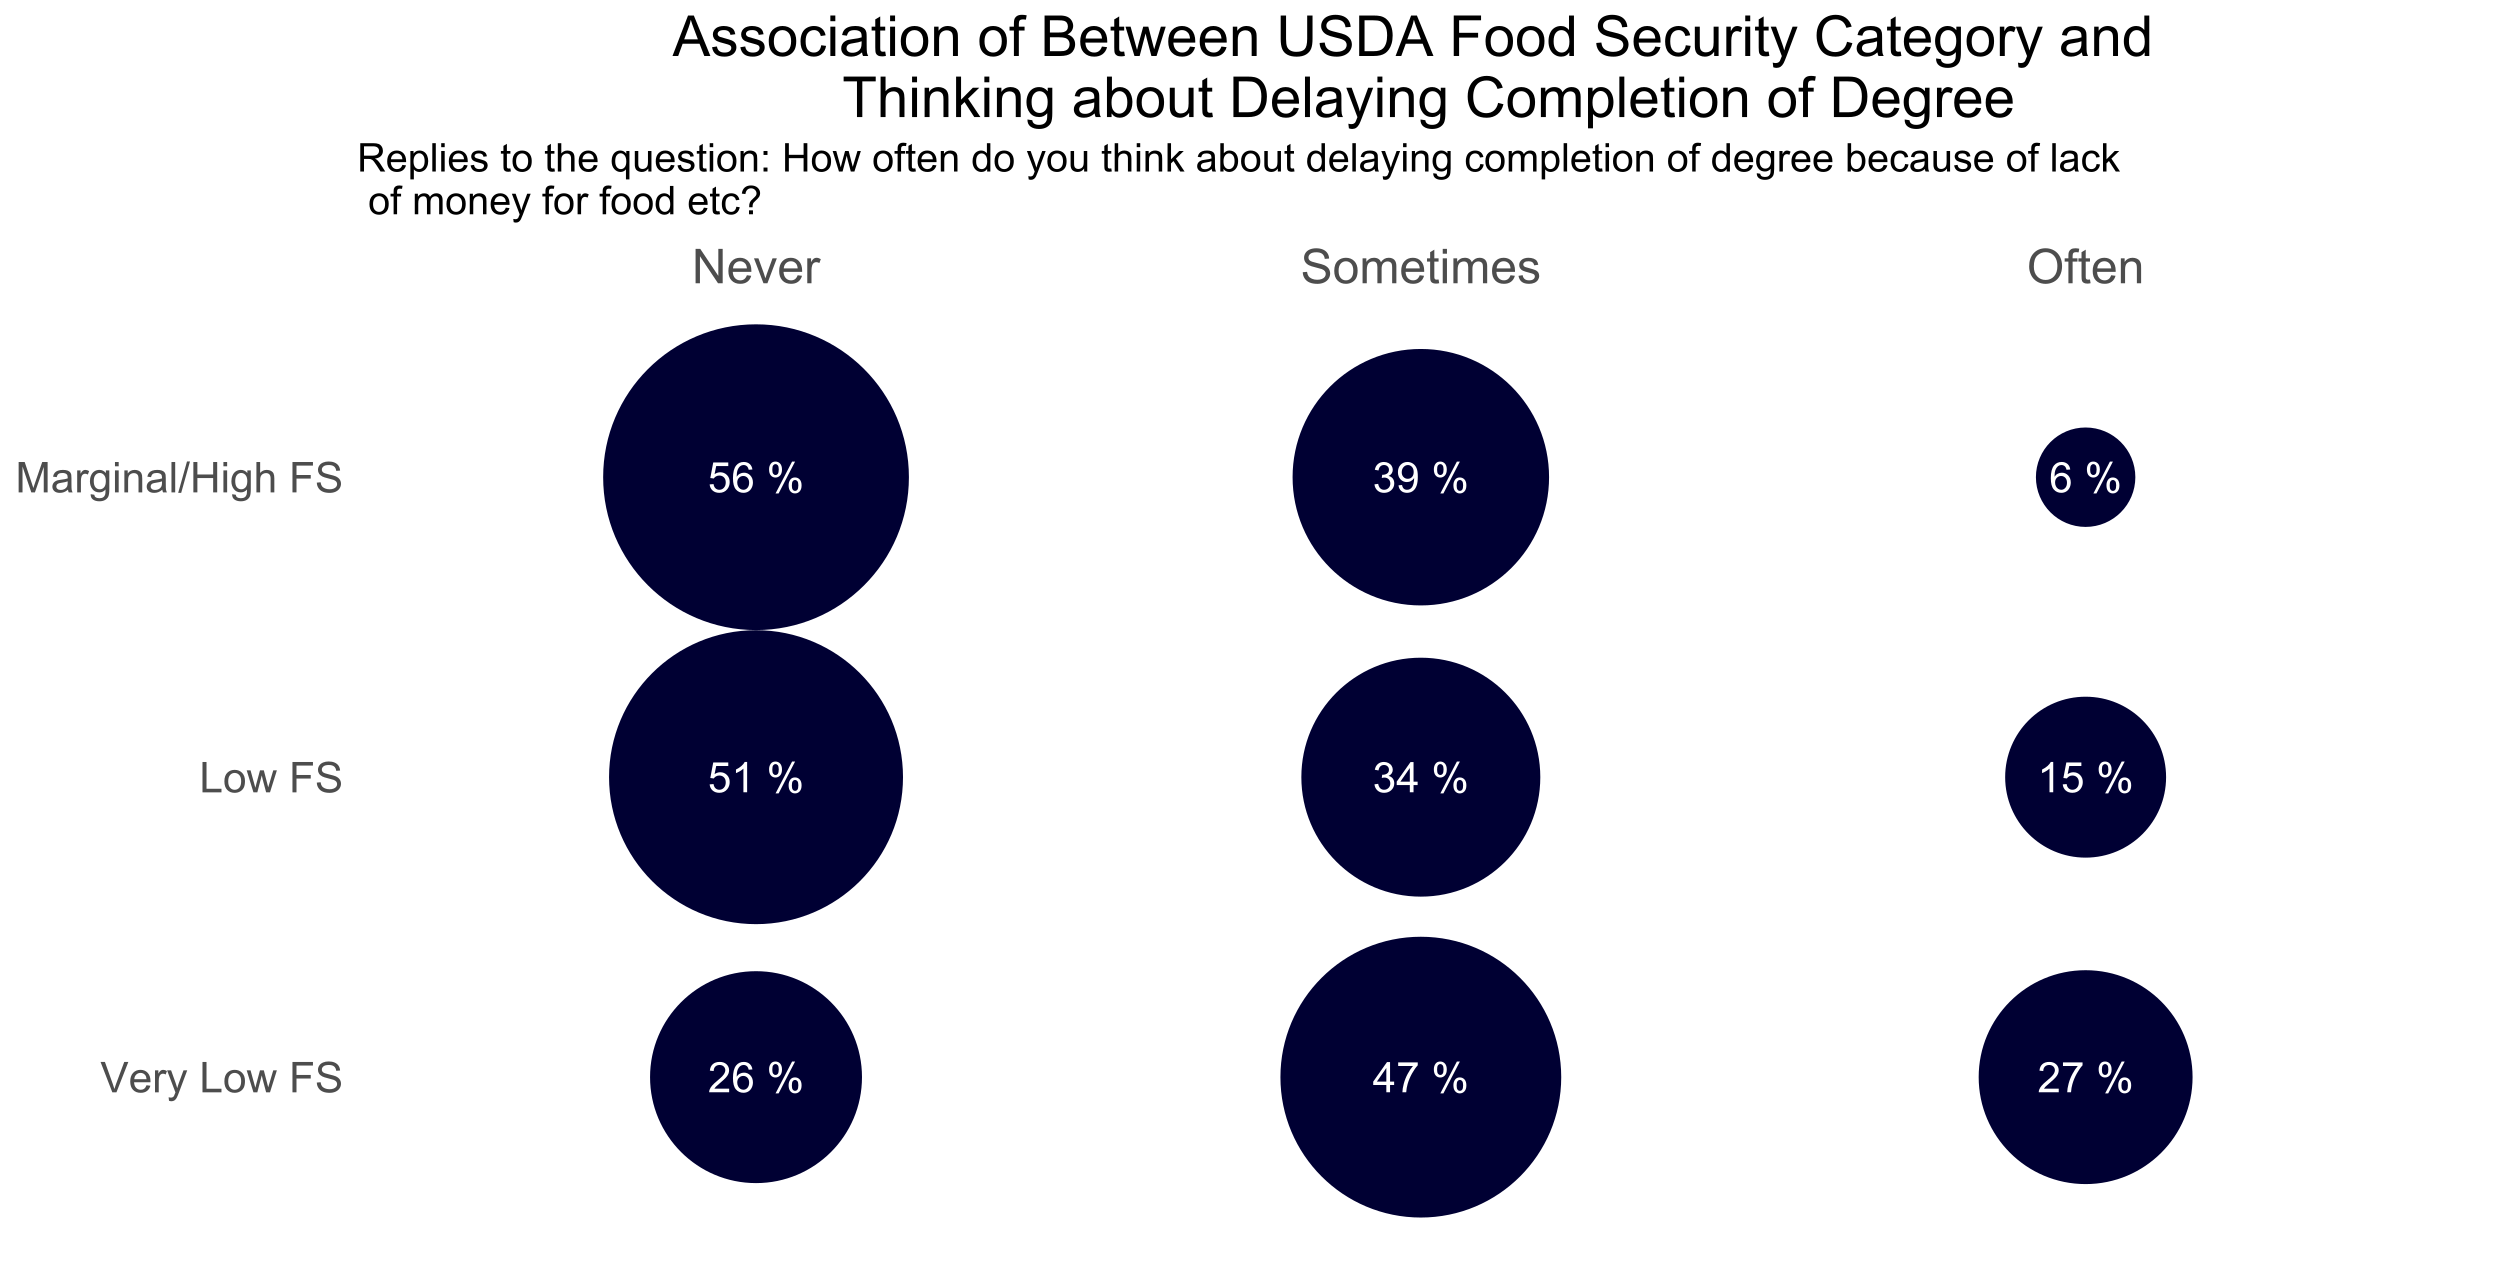 <?xml version="1.0" encoding="UTF-8"?>
<svg xmlns="http://www.w3.org/2000/svg" xmlns:xlink="http://www.w3.org/1999/xlink" width="884pt" height="450pt" viewBox="0 0 884 450" version="1.1">
<defs>
<g>
<symbol overflow="visible" id="glyph0-0">
<path style="stroke:none;" d="M 1.867 0 L 1.867 -9.336 L 9.336 -9.336 L 9.336 0 Z M 2.102 -0.234 L 9.102 -0.234 L 9.102 -9.102 L 2.102 -9.102 Z M 2.102 -0.234 "/>
</symbol>
<symbol overflow="visible" id="glyph0-1">
<path style="stroke:none;" d="M 7.52 -1.262 L 7.52 0 L 0.453 0 C 0.438 -0.312 0.488 -0.613 0.605 -0.91 C 0.781 -1.387 1.07 -1.863 1.469 -2.332 C 1.863 -2.801 2.438 -3.34 3.188 -3.953 C 4.348 -4.902 5.133 -5.656 5.543 -6.219 C 5.949 -6.773 6.152 -7.301 6.156 -7.797 C 6.152 -8.316 5.965 -8.754 5.598 -9.113 C 5.223 -9.465 4.738 -9.645 4.145 -9.648 C 3.508 -9.645 3.004 -9.453 2.625 -9.078 C 2.246 -8.695 2.055 -8.172 2.051 -7.504 L 0.699 -7.645 C 0.789 -8.648 1.137 -9.414 1.742 -9.945 C 2.344 -10.469 3.156 -10.734 4.172 -10.738 C 5.195 -10.734 6.004 -10.449 6.605 -9.883 C 7.199 -9.312 7.5 -8.609 7.504 -7.77 C 7.5 -7.34 7.414 -6.918 7.242 -6.504 C 7.066 -6.09 6.773 -5.652 6.371 -5.199 C 5.961 -4.738 5.289 -4.113 4.348 -3.32 C 3.559 -2.656 3.051 -2.207 2.828 -1.973 C 2.605 -1.734 2.422 -1.496 2.277 -1.262 Z M 7.52 -1.262 "/>
</symbol>
<symbol overflow="visible" id="glyph0-2">
<path style="stroke:none;" d="M 7.434 -8.074 L 6.125 -7.973 C 6.008 -8.484 5.844 -8.859 5.629 -9.094 C 5.273 -9.469 4.836 -9.656 4.316 -9.656 C 3.898 -9.656 3.531 -9.539 3.215 -9.309 C 2.801 -9.004 2.477 -8.562 2.238 -7.984 C 2 -7.402 1.875 -6.578 1.867 -5.516 C 2.18 -5.992 2.566 -6.352 3.023 -6.586 C 3.48 -6.82 3.961 -6.938 4.465 -6.938 C 5.34 -6.938 6.082 -6.613 6.699 -5.969 C 7.309 -5.324 7.617 -4.492 7.621 -3.473 C 7.617 -2.797 7.473 -2.172 7.188 -1.602 C 6.895 -1.023 6.496 -0.582 5.996 -0.277 C 5.488 0.031 4.914 0.18 4.273 0.184 C 3.176 0.18 2.285 -0.219 1.598 -1.023 C 0.906 -1.824 0.562 -3.152 0.562 -5.004 C 0.562 -7.066 0.941 -8.566 1.707 -9.512 C 2.371 -10.324 3.27 -10.734 4.398 -10.738 C 5.238 -10.734 5.926 -10.496 6.465 -10.027 C 7 -9.551 7.324 -8.902 7.434 -8.074 Z M 2.07 -3.465 C 2.066 -3.008 2.164 -2.574 2.359 -2.164 C 2.551 -1.75 2.82 -1.438 3.164 -1.223 C 3.508 -1.004 3.871 -0.895 4.254 -0.898 C 4.805 -0.895 5.277 -1.117 5.68 -1.566 C 6.078 -2.012 6.281 -2.621 6.281 -3.391 C 6.281 -4.129 6.082 -4.711 5.688 -5.137 C 5.293 -5.562 4.797 -5.777 4.203 -5.777 C 3.605 -5.777 3.102 -5.562 2.691 -5.137 C 2.273 -4.711 2.066 -4.152 2.07 -3.465 Z M 2.07 -3.465 "/>
</symbol>
<symbol overflow="visible" id="glyph0-3">
<path style="stroke:none;" d=""/>
</symbol>
<symbol overflow="visible" id="glyph0-4">
<path style="stroke:none;" d="M 0.867 -8.125 C 0.867 -8.887 1.059 -9.535 1.441 -10.07 C 1.824 -10.605 2.379 -10.875 3.113 -10.875 C 3.781 -10.875 4.34 -10.633 4.781 -10.156 C 5.219 -9.672 5.438 -8.969 5.441 -8.047 C 5.438 -7.137 5.215 -6.441 4.773 -5.953 C 4.324 -5.465 3.777 -5.219 3.129 -5.223 C 2.48 -5.219 1.941 -5.461 1.512 -5.945 C 1.082 -6.426 0.867 -7.152 0.867 -8.125 Z M 3.152 -9.969 C 2.824 -9.965 2.551 -9.824 2.336 -9.547 C 2.117 -9.262 2.008 -8.746 2.012 -7.992 C 2.008 -7.305 2.117 -6.82 2.34 -6.543 C 2.555 -6.262 2.828 -6.121 3.152 -6.125 C 3.48 -6.121 3.754 -6.262 3.973 -6.547 C 4.188 -6.828 4.293 -7.348 4.297 -8.098 C 4.293 -8.785 4.184 -9.27 3.969 -9.551 C 3.746 -9.828 3.477 -9.965 3.152 -9.969 Z M 3.16 0.395 L 9.008 -10.875 L 10.074 -10.875 L 4.246 0.395 Z M 7.781 -2.508 C 7.781 -3.273 7.973 -3.922 8.355 -4.457 C 8.738 -4.988 9.297 -5.254 10.035 -5.258 C 10.703 -5.254 11.258 -5.016 11.703 -4.539 C 12.141 -4.059 12.363 -3.355 12.363 -2.43 C 12.363 -1.52 12.141 -0.82 11.695 -0.336 C 11.25 0.152 10.699 0.391 10.043 0.395 C 9.395 0.391 8.855 0.152 8.426 -0.332 C 7.996 -0.812 7.781 -1.539 7.781 -2.508 Z M 10.074 -4.355 C 9.738 -4.352 9.465 -4.211 9.25 -3.93 C 9.031 -3.645 8.922 -3.129 8.926 -2.379 C 8.922 -1.695 9.031 -1.211 9.254 -0.934 C 9.473 -0.648 9.746 -0.508 10.066 -0.512 C 10.402 -0.508 10.676 -0.648 10.895 -0.934 C 11.105 -1.211 11.215 -1.727 11.219 -2.48 C 11.215 -3.168 11.105 -3.652 10.891 -3.934 C 10.668 -4.211 10.395 -4.352 10.074 -4.355 Z M 10.074 -4.355 "/>
</symbol>
<symbol overflow="visible" id="glyph0-5">
<path style="stroke:none;" d="M 4.828 0 L 4.828 -2.559 L 0.191 -2.559 L 0.191 -3.762 L 5.07 -10.691 L 6.141 -10.691 L 6.141 -3.762 L 7.586 -3.762 L 7.586 -2.559 L 6.141 -2.559 L 6.141 0 Z M 4.828 -3.762 L 4.828 -8.586 L 1.48 -3.762 Z M 4.828 -3.762 "/>
</symbol>
<symbol overflow="visible" id="glyph0-6">
<path style="stroke:none;" d="M 0.707 -9.293 L 0.707 -10.555 L 7.629 -10.555 L 7.629 -9.531 C 6.949 -8.805 6.273 -7.844 5.605 -6.645 C 4.934 -5.441 4.418 -4.203 4.055 -2.938 C 3.789 -2.039 3.621 -1.062 3.551 0 L 2.203 0 C 2.215 -0.84 2.379 -1.855 2.695 -3.047 C 3.012 -4.238 3.465 -5.387 4.059 -6.496 C 4.648 -7.602 5.277 -8.535 5.945 -9.293 Z M 0.707 -9.293 "/>
</symbol>
<symbol overflow="visible" id="glyph0-7">
<path style="stroke:none;" d="M 0.621 -2.801 L 2 -2.918 C 2.098 -2.246 2.336 -1.738 2.711 -1.402 C 3.082 -1.062 3.531 -0.895 4.055 -0.898 C 4.688 -0.895 5.223 -1.133 5.66 -1.613 C 6.098 -2.086 6.316 -2.719 6.316 -3.508 C 6.316 -4.254 6.105 -4.844 5.684 -5.281 C 5.262 -5.711 4.711 -5.93 4.035 -5.93 C 3.609 -5.93 3.227 -5.832 2.887 -5.641 C 2.547 -5.449 2.281 -5.199 2.086 -4.895 L 0.852 -5.055 L 1.891 -10.547 L 7.207 -10.547 L 7.207 -9.293 L 2.938 -9.293 L 2.363 -6.418 C 3 -6.863 3.676 -7.09 4.383 -7.09 C 5.316 -7.09 6.102 -6.766 6.746 -6.117 C 7.387 -5.469 7.711 -4.637 7.711 -3.625 C 7.711 -2.652 7.426 -1.816 6.863 -1.117 C 6.176 -0.25 5.242 0.18 4.055 0.184 C 3.082 0.18 2.285 -0.09 1.672 -0.633 C 1.055 -1.18 0.707 -1.902 0.621 -2.801 Z M 0.621 -2.801 "/>
</symbol>
<symbol overflow="visible" id="glyph0-8">
<path style="stroke:none;" d="M 5.566 0 L 4.254 0 L 4.254 -8.367 C 3.934 -8.062 3.516 -7.758 3.008 -7.461 C 2.492 -7.156 2.031 -6.934 1.625 -6.785 L 1.625 -8.051 C 2.355 -8.395 3 -8.812 3.551 -9.305 C 4.098 -9.797 4.484 -10.273 4.719 -10.738 L 5.566 -10.738 Z M 5.566 0 "/>
</symbol>
<symbol overflow="visible" id="glyph0-9">
<path style="stroke:none;" d="M 0.629 -2.824 L 1.941 -2.996 C 2.09 -2.25 2.348 -1.715 2.711 -1.391 C 3.07 -1.059 3.512 -0.895 4.035 -0.898 C 4.648 -0.895 5.168 -1.109 5.598 -1.539 C 6.02 -1.965 6.234 -2.496 6.234 -3.129 C 6.234 -3.73 6.035 -4.227 5.645 -4.621 C 5.246 -5.008 4.746 -5.203 4.145 -5.207 C 3.891 -5.203 3.582 -5.156 3.215 -5.062 L 3.363 -6.215 C 3.449 -6.203 3.52 -6.199 3.574 -6.199 C 4.133 -6.199 4.633 -6.344 5.082 -6.637 C 5.527 -6.926 5.754 -7.375 5.754 -7.988 C 5.754 -8.465 5.59 -8.863 5.266 -9.18 C 4.938 -9.496 4.516 -9.656 4.004 -9.656 C 3.488 -9.656 3.062 -9.496 2.727 -9.176 C 2.383 -8.855 2.164 -8.371 2.07 -7.73 L 0.758 -7.965 C 0.914 -8.84 1.281 -9.523 1.852 -10.012 C 2.422 -10.492 3.129 -10.734 3.977 -10.738 C 4.559 -10.734 5.094 -10.609 5.586 -10.359 C 6.074 -10.109 6.453 -9.766 6.715 -9.336 C 6.973 -8.898 7.102 -8.441 7.105 -7.957 C 7.102 -7.496 6.977 -7.074 6.73 -6.695 C 6.48 -6.312 6.113 -6.012 5.629 -5.793 C 6.258 -5.645 6.75 -5.34 7.102 -4.883 C 7.453 -4.422 7.629 -3.848 7.629 -3.16 C 7.629 -2.223 7.285 -1.43 6.605 -0.781 C 5.922 -0.133 5.062 0.188 4.027 0.191 C 3.082 0.188 2.305 -0.09 1.688 -0.648 C 1.066 -1.207 0.711 -1.934 0.629 -2.824 Z M 0.629 -2.824 "/>
</symbol>
<symbol overflow="visible" id="glyph0-10">
<path style="stroke:none;" d="M 0.816 -2.473 L 2.078 -2.59 C 2.184 -1.996 2.387 -1.562 2.691 -1.297 C 2.988 -1.027 3.375 -0.895 3.852 -0.898 C 4.25 -0.895 4.605 -0.988 4.91 -1.176 C 5.215 -1.359 5.465 -1.605 5.66 -1.914 C 5.855 -2.223 6.016 -2.641 6.148 -3.164 C 6.273 -3.688 6.34 -4.223 6.344 -4.77 C 6.34 -4.828 6.34 -4.914 6.34 -5.031 C 6.074 -4.613 5.715 -4.273 5.262 -4.016 C 4.809 -3.75 4.316 -3.621 3.785 -3.625 C 2.898 -3.621 2.148 -3.941 1.539 -4.586 C 0.926 -5.227 0.621 -6.074 0.621 -7.125 C 0.621 -8.211 0.938 -9.082 1.578 -9.746 C 2.215 -10.402 3.016 -10.734 3.98 -10.738 C 4.676 -10.734 5.312 -10.547 5.891 -10.176 C 6.461 -9.797 6.898 -9.262 7.203 -8.574 C 7.5 -7.879 7.652 -6.879 7.652 -5.566 C 7.652 -4.199 7.504 -3.109 7.207 -2.301 C 6.91 -1.488 6.469 -0.871 5.883 -0.449 C 5.297 -0.027 4.609 0.18 3.82 0.184 C 2.984 0.18 2.301 -0.047 1.77 -0.512 C 1.238 -0.973 0.918 -1.629 0.816 -2.473 Z M 6.191 -7.191 C 6.188 -7.941 5.988 -8.539 5.59 -8.984 C 5.188 -9.422 4.703 -9.645 4.145 -9.648 C 3.559 -9.645 3.051 -9.406 2.617 -8.934 C 2.184 -8.453 1.969 -7.836 1.969 -7.082 C 1.969 -6.398 2.172 -5.844 2.586 -5.422 C 2.992 -4.992 3.5 -4.781 4.105 -4.785 C 4.711 -4.781 5.211 -4.992 5.605 -5.422 C 5.992 -5.844 6.188 -6.434 6.191 -7.191 Z M 6.191 -7.191 "/>
</symbol>
<symbol overflow="visible" id="glyph1-0">
<path style="stroke:none;" d="M 2.125 0 L 2.125 -10.625 L 10.625 -10.625 L 10.625 0 Z M 2.391 -0.266 L 10.359 -0.266 L 10.359 -10.359 L 2.391 -10.359 Z M 2.391 -0.266 "/>
</symbol>
<symbol overflow="visible" id="glyph1-1">
<path style="stroke:none;" d="M 1.297 0 L 1.297 -12.168 L 2.945 -12.168 L 9.34 -2.613 L 9.34 -12.168 L 10.883 -12.168 L 10.883 0 L 9.23 0 L 2.84 -9.562 L 2.84 0 Z M 1.297 0 "/>
</symbol>
<symbol overflow="visible" id="glyph1-2">
<path style="stroke:none;" d="M 7.156 -2.84 L 8.699 -2.648 C 8.453 -1.746 8.004 -1.043 7.348 -0.547 C 6.688 -0.047 5.844 0.199 4.824 0.199 C 3.531 0.199 2.508 -0.195 1.754 -0.992 C 0.996 -1.781 0.621 -2.895 0.621 -4.332 C 0.621 -5.812 1 -6.965 1.766 -7.785 C 2.527 -8.602 3.52 -9.012 4.738 -9.016 C 5.914 -9.012 6.879 -8.609 7.629 -7.812 C 8.375 -7.008 8.746 -5.879 8.75 -4.426 C 8.746 -4.332 8.746 -4.199 8.742 -4.027 L 2.168 -4.027 C 2.223 -3.055 2.496 -2.312 2.988 -1.801 C 3.48 -1.285 4.094 -1.031 4.832 -1.031 C 5.375 -1.031 5.844 -1.172 6.234 -1.461 C 6.621 -1.742 6.926 -2.203 7.156 -2.84 Z M 2.25 -5.254 L 7.172 -5.254 C 7.102 -5.992 6.914 -6.547 6.609 -6.922 C 6.133 -7.492 5.516 -7.781 4.758 -7.785 C 4.07 -7.781 3.492 -7.551 3.023 -7.094 C 2.555 -6.633 2.297 -6.02 2.25 -5.254 Z M 2.25 -5.254 "/>
</symbol>
<symbol overflow="visible" id="glyph1-3">
<path style="stroke:none;" d="M 3.57 0 L 0.215 -8.816 L 1.793 -8.816 L 3.688 -3.535 C 3.887 -2.961 4.074 -2.371 4.25 -1.758 C 4.379 -2.223 4.566 -2.781 4.805 -3.438 L 6.766 -8.816 L 8.301 -8.816 L 4.965 0 Z M 3.57 0 "/>
</symbol>
<symbol overflow="visible" id="glyph1-4">
<path style="stroke:none;" d="M 1.105 0 L 1.105 -8.816 L 2.449 -8.816 L 2.449 -7.48 C 2.793 -8.102 3.109 -8.512 3.398 -8.715 C 3.688 -8.91 4.008 -9.012 4.359 -9.016 C 4.859 -9.012 5.371 -8.852 5.895 -8.531 L 5.379 -7.148 C 5.012 -7.359 4.645 -7.465 4.281 -7.469 C 3.953 -7.465 3.66 -7.367 3.402 -7.176 C 3.141 -6.977 2.957 -6.703 2.848 -6.359 C 2.68 -5.824 2.594 -5.246 2.598 -4.617 L 2.598 0 Z M 1.105 0 "/>
</symbol>
<symbol overflow="visible" id="glyph1-5">
<path style="stroke:none;" d="M 0.766 -3.91 L 2.281 -4.043 C 2.352 -3.434 2.52 -2.934 2.785 -2.543 C 3.043 -2.152 3.453 -1.836 4.008 -1.598 C 4.562 -1.355 5.184 -1.234 5.875 -1.238 C 6.488 -1.234 7.031 -1.328 7.504 -1.512 C 7.973 -1.691 8.324 -1.941 8.555 -2.262 C 8.781 -2.578 8.895 -2.926 8.898 -3.305 C 8.895 -3.684 8.785 -4.016 8.566 -4.301 C 8.344 -4.586 7.977 -4.824 7.469 -5.023 C 7.141 -5.145 6.418 -5.344 5.305 -5.613 C 4.184 -5.883 3.402 -6.137 2.953 -6.375 C 2.371 -6.68 1.938 -7.055 1.652 -7.508 C 1.367 -7.953 1.223 -8.461 1.227 -9.023 C 1.223 -9.637 1.398 -10.211 1.75 -10.746 C 2.098 -11.277 2.605 -11.68 3.277 -11.961 C 3.941 -12.234 4.688 -12.375 5.512 -12.375 C 6.41 -12.375 7.203 -12.227 7.895 -11.938 C 8.582 -11.645 9.113 -11.219 9.484 -10.656 C 9.855 -10.09 10.055 -9.453 10.086 -8.742 L 8.543 -8.625 C 8.457 -9.391 8.176 -9.969 7.699 -10.367 C 7.219 -10.758 6.512 -10.957 5.578 -10.957 C 4.602 -10.957 3.891 -10.777 3.449 -10.422 C 3 -10.062 2.777 -9.633 2.781 -9.133 C 2.777 -8.691 2.934 -8.332 3.254 -8.051 C 3.559 -7.77 4.367 -7.48 5.68 -7.184 C 6.984 -6.887 7.883 -6.625 8.375 -6.406 C 9.078 -6.078 9.602 -5.664 9.941 -5.164 C 10.277 -4.66 10.445 -4.086 10.449 -3.438 C 10.445 -2.785 10.262 -2.176 9.895 -1.605 C 9.523 -1.031 8.992 -0.586 8.297 -0.27 C 7.602 0.047 6.82 0.203 5.953 0.207 C 4.852 0.203 3.926 0.047 3.184 -0.273 C 2.434 -0.59 1.852 -1.07 1.43 -1.719 C 1.008 -2.359 0.785 -3.09 0.766 -3.91 Z M 0.766 -3.91 "/>
</symbol>
<symbol overflow="visible" id="glyph1-6">
<path style="stroke:none;" d="M 0.562 -4.406 C 0.562 -6.039 1.016 -7.246 1.926 -8.035 C 2.68 -8.684 3.605 -9.012 4.699 -9.016 C 5.91 -9.012 6.898 -8.613 7.668 -7.824 C 8.438 -7.027 8.824 -5.93 8.824 -4.531 C 8.824 -3.395 8.652 -2.504 8.312 -1.855 C 7.973 -1.203 7.477 -0.699 6.828 -0.34 C 6.172 0.02 5.465 0.199 4.699 0.199 C 3.465 0.199 2.465 -0.195 1.703 -0.988 C 0.941 -1.777 0.562 -2.918 0.562 -4.406 Z M 2.102 -4.406 C 2.098 -3.277 2.344 -2.43 2.84 -1.871 C 3.328 -1.309 3.949 -1.031 4.699 -1.031 C 5.441 -1.031 6.059 -1.312 6.551 -1.875 C 7.043 -2.438 7.289 -3.297 7.289 -4.457 C 7.289 -5.547 7.039 -6.371 6.543 -6.934 C 6.047 -7.492 5.434 -7.773 4.699 -7.777 C 3.949 -7.773 3.328 -7.496 2.84 -6.938 C 2.344 -6.379 2.098 -5.535 2.102 -4.406 Z M 2.102 -4.406 "/>
</symbol>
<symbol overflow="visible" id="glyph1-7">
<path style="stroke:none;" d="M 1.121 0 L 1.121 -8.816 L 2.457 -8.816 L 2.457 -7.578 C 2.73 -8.008 3.098 -8.355 3.559 -8.621 C 4.016 -8.879 4.539 -9.012 5.129 -9.016 C 5.777 -9.012 6.312 -8.875 6.734 -8.609 C 7.148 -8.336 7.445 -7.957 7.621 -7.469 C 8.312 -8.496 9.219 -9.012 10.344 -9.016 C 11.215 -9.012 11.887 -8.77 12.359 -8.289 C 12.828 -7.801 13.066 -7.055 13.066 -6.051 L 13.066 0 L 11.578 0 L 11.578 -5.555 C 11.578 -6.148 11.527 -6.578 11.434 -6.844 C 11.332 -7.105 11.156 -7.316 10.906 -7.477 C 10.648 -7.637 10.352 -7.715 10.012 -7.719 C 9.391 -7.715 8.875 -7.512 8.465 -7.102 C 8.055 -6.688 7.852 -6.027 7.852 -5.121 L 7.852 0 L 6.359 0 L 6.359 -5.727 C 6.355 -6.387 6.234 -6.887 5.992 -7.219 C 5.746 -7.551 5.348 -7.715 4.797 -7.719 C 4.375 -7.715 3.988 -7.605 3.633 -7.387 C 3.273 -7.164 3.012 -6.84 2.855 -6.414 C 2.691 -5.988 2.613 -5.375 2.613 -4.574 L 2.613 0 Z M 1.121 0 "/>
</symbol>
<symbol overflow="visible" id="glyph1-8">
<path style="stroke:none;" d="M 4.383 -1.336 L 4.598 -0.016 C 4.176 0.074 3.801 0.117 3.469 0.117 C 2.926 0.117 2.504 0.031 2.207 -0.141 C 1.906 -0.312 1.695 -0.535 1.574 -0.816 C 1.453 -1.094 1.395 -1.684 1.395 -2.582 L 1.395 -7.652 L 0.297 -7.652 L 0.297 -8.816 L 1.395 -8.816 L 1.395 -11 L 2.879 -11.895 L 2.879 -8.816 L 4.383 -8.816 L 4.383 -7.652 L 2.879 -7.652 L 2.879 -2.5 C 2.875 -2.07 2.902 -1.797 2.957 -1.676 C 3.008 -1.551 3.094 -1.453 3.215 -1.383 C 3.332 -1.312 3.504 -1.277 3.727 -1.277 C 3.891 -1.277 4.109 -1.297 4.383 -1.336 Z M 4.383 -1.336 "/>
</symbol>
<symbol overflow="visible" id="glyph1-9">
<path style="stroke:none;" d="M 1.129 -10.449 L 1.129 -12.168 L 2.625 -12.168 L 2.625 -10.449 Z M 1.129 0 L 1.129 -8.816 L 2.625 -8.816 L 2.625 0 Z M 1.129 0 "/>
</symbol>
<symbol overflow="visible" id="glyph1-10">
<path style="stroke:none;" d="M 0.523 -2.633 L 2 -2.863 C 2.078 -2.27 2.309 -1.816 2.691 -1.504 C 3.066 -1.188 3.598 -1.031 4.281 -1.031 C 4.965 -1.031 5.473 -1.168 5.809 -1.449 C 6.137 -1.723 6.305 -2.051 6.309 -2.434 C 6.305 -2.766 6.156 -3.031 5.867 -3.23 C 5.66 -3.359 5.152 -3.527 4.34 -3.734 C 3.242 -4.008 2.484 -4.25 2.062 -4.453 C 1.641 -4.656 1.32 -4.934 1.102 -5.293 C 0.883 -5.645 0.773 -6.039 0.773 -6.477 C 0.773 -6.863 0.863 -7.227 1.043 -7.566 C 1.223 -7.898 1.465 -8.176 1.777 -8.398 C 2.004 -8.566 2.32 -8.715 2.727 -8.836 C 3.125 -8.953 3.555 -9.012 4.016 -9.016 C 4.703 -9.012 5.312 -8.91 5.84 -8.715 C 6.359 -8.512 6.746 -8.242 6.996 -7.906 C 7.246 -7.562 7.418 -7.109 7.512 -6.539 L 6.051 -6.344 C 5.984 -6.793 5.793 -7.145 5.473 -7.402 C 5.152 -7.652 4.703 -7.781 4.125 -7.785 C 3.438 -7.781 2.945 -7.668 2.656 -7.445 C 2.359 -7.215 2.215 -6.949 2.215 -6.648 C 2.215 -6.453 2.273 -6.277 2.398 -6.125 C 2.516 -5.961 2.707 -5.828 2.973 -5.727 C 3.117 -5.668 3.559 -5.543 4.293 -5.344 C 5.344 -5.062 6.078 -4.832 6.5 -4.652 C 6.914 -4.473 7.242 -4.211 7.484 -3.867 C 7.719 -3.523 7.84 -3.098 7.844 -2.59 C 7.84 -2.09 7.695 -1.621 7.406 -1.184 C 7.117 -0.742 6.695 -0.398 6.148 -0.16 C 5.598 0.082 4.98 0.199 4.293 0.199 C 3.145 0.199 2.27 -0.035 1.672 -0.512 C 1.07 -0.984 0.688 -1.691 0.523 -2.633 Z M 0.523 -2.633 "/>
</symbol>
<symbol overflow="visible" id="glyph1-11">
<path style="stroke:none;" d="M 0.82 -5.926 C 0.82 -7.941 1.359 -9.523 2.445 -10.668 C 3.527 -11.809 4.93 -12.379 6.648 -12.383 C 7.77 -12.379 8.781 -12.113 9.688 -11.578 C 10.586 -11.039 11.273 -10.289 11.75 -9.332 C 12.219 -8.371 12.457 -7.281 12.461 -6.066 C 12.457 -4.832 12.207 -3.73 11.711 -2.758 C 11.211 -1.781 10.504 -1.043 9.594 -0.543 C 8.68 -0.043 7.695 0.203 6.641 0.207 C 5.492 0.203 4.469 -0.07 3.566 -0.621 C 2.664 -1.176 1.98 -1.93 1.516 -2.887 C 1.051 -3.844 0.82 -4.855 0.82 -5.926 Z M 2.48 -5.902 C 2.477 -4.434 2.871 -3.281 3.664 -2.438 C 4.449 -1.594 5.441 -1.172 6.633 -1.172 C 7.844 -1.172 8.84 -1.598 9.625 -2.449 C 10.406 -3.301 10.797 -4.508 10.801 -6.078 C 10.797 -7.062 10.629 -7.926 10.297 -8.668 C 9.961 -9.402 9.473 -9.977 8.828 -10.387 C 8.18 -10.793 7.457 -10.996 6.656 -11 C 5.516 -10.996 4.531 -10.605 3.711 -9.824 C 2.887 -9.039 2.477 -7.73 2.48 -5.902 Z M 2.48 -5.902 "/>
</symbol>
<symbol overflow="visible" id="glyph1-12">
<path style="stroke:none;" d="M 1.477 0 L 1.477 -7.652 L 0.156 -7.652 L 0.156 -8.816 L 1.477 -8.816 L 1.477 -9.754 C 1.477 -10.344 1.527 -10.785 1.637 -11.074 C 1.777 -11.461 2.031 -11.773 2.395 -12.016 C 2.754 -12.254 3.262 -12.375 3.918 -12.375 C 4.336 -12.375 4.801 -12.324 5.312 -12.227 L 5.09 -10.922 C 4.777 -10.977 4.484 -11.004 4.207 -11.008 C 3.754 -11.004 3.434 -10.906 3.246 -10.715 C 3.059 -10.52 2.965 -10.156 2.965 -9.629 L 2.965 -8.816 L 4.68 -8.816 L 4.68 -7.652 L 2.965 -7.652 L 2.965 0 Z M 1.477 0 "/>
</symbol>
<symbol overflow="visible" id="glyph1-13">
<path style="stroke:none;" d="M 1.121 0 L 1.121 -8.816 L 2.465 -8.816 L 2.465 -7.562 C 3.109 -8.527 4.043 -9.012 5.27 -9.016 C 5.797 -9.012 6.285 -8.914 6.734 -8.727 C 7.18 -8.531 7.516 -8.281 7.738 -7.977 C 7.957 -7.664 8.113 -7.297 8.203 -6.875 C 8.258 -6.594 8.285 -6.109 8.285 -5.422 L 8.285 0 L 6.789 0 L 6.789 -5.363 C 6.785 -5.965 6.727 -6.422 6.613 -6.727 C 6.496 -7.027 6.289 -7.266 5.996 -7.449 C 5.699 -7.625 5.355 -7.715 4.957 -7.719 C 4.316 -7.715 3.766 -7.516 3.305 -7.113 C 2.844 -6.707 2.613 -5.938 2.613 -4.812 L 2.613 0 Z M 1.121 0 "/>
</symbol>
<symbol overflow="visible" id="glyph2-0">
<path style="stroke:none;" d="M 1.875 0 L 1.875 -9.375 L 9.375 -9.375 L 9.375 0 Z M 2.109 -0.234 L 9.141 -0.234 L 9.141 -9.141 L 2.109 -9.141 Z M 2.109 -0.234 "/>
</symbol>
<symbol overflow="visible" id="glyph2-1">
<path style="stroke:none;" d="M 4.227 0 L 0.066 -10.738 L 1.605 -10.738 L 4.395 -2.938 C 4.617 -2.309 4.805 -1.723 4.957 -1.18 C 5.121 -1.762 5.312 -2.348 5.539 -2.938 L 8.438 -10.738 L 9.887 -10.738 L 5.684 0 Z M 4.227 0 "/>
</symbol>
<symbol overflow="visible" id="glyph2-2">
<path style="stroke:none;" d="M 6.312 -2.504 L 7.676 -2.336 C 7.457 -1.535 7.059 -0.918 6.48 -0.48 C 5.898 -0.043 5.156 0.176 4.254 0.176 C 3.113 0.176 2.211 -0.172 1.547 -0.875 C 0.883 -1.57 0.551 -2.555 0.551 -3.824 C 0.551 -5.129 0.887 -6.145 1.559 -6.867 C 2.23 -7.59 3.105 -7.949 4.184 -7.953 C 5.223 -7.949 6.07 -7.598 6.73 -6.891 C 7.387 -6.18 7.715 -5.184 7.719 -3.902 C 7.715 -3.824 7.715 -3.707 7.711 -3.551 L 1.91 -3.551 C 1.957 -2.695 2.199 -2.039 2.637 -1.586 C 3.07 -1.129 3.609 -0.902 4.262 -0.906 C 4.742 -0.902 5.156 -1.031 5.5 -1.289 C 5.84 -1.543 6.109 -1.945 6.312 -2.504 Z M 1.984 -4.637 L 6.328 -4.637 C 6.27 -5.285 6.102 -5.777 5.828 -6.109 C 5.406 -6.613 4.863 -6.867 4.195 -6.871 C 3.59 -6.867 3.078 -6.664 2.668 -6.262 C 2.254 -5.855 2.027 -5.312 1.984 -4.637 Z M 1.984 -4.637 "/>
</symbol>
<symbol overflow="visible" id="glyph2-3">
<path style="stroke:none;" d="M 0.973 0 L 0.973 -7.777 L 2.16 -7.777 L 2.16 -6.598 C 2.461 -7.148 2.738 -7.512 2.996 -7.688 C 3.25 -7.863 3.535 -7.949 3.844 -7.953 C 4.289 -7.949 4.738 -7.809 5.199 -7.531 L 4.746 -6.305 C 4.422 -6.496 4.098 -6.59 3.781 -6.594 C 3.488 -6.59 3.23 -6.504 3.004 -6.332 C 2.773 -6.156 2.609 -5.914 2.512 -5.609 C 2.363 -5.137 2.289 -4.625 2.293 -4.07 L 2.293 0 Z M 0.973 0 "/>
</symbol>
<symbol overflow="visible" id="glyph2-4">
<path style="stroke:none;" d="M 0.93 2.996 L 0.785 1.758 C 1.07 1.836 1.32 1.875 1.539 1.875 C 1.828 1.875 2.062 1.824 2.238 1.727 C 2.414 1.629 2.559 1.492 2.672 1.32 C 2.754 1.184 2.887 0.855 3.078 0.336 C 3.098 0.258 3.137 0.152 3.195 0.016 L 0.242 -7.777 L 1.664 -7.777 L 3.281 -3.273 C 3.492 -2.699 3.68 -2.098 3.844 -1.473 C 3.992 -2.074 4.172 -2.668 4.387 -3.246 L 6.051 -7.777 L 7.367 -7.777 L 4.41 0.133 C 4.09 0.984 3.844 1.574 3.668 1.898 C 3.434 2.328 3.164 2.645 2.863 2.852 C 2.559 3.051 2.199 3.152 1.781 3.156 C 1.523 3.152 1.238 3.098 0.93 2.996 Z M 0.93 2.996 "/>
</symbol>
<symbol overflow="visible" id="glyph2-5">
<path style="stroke:none;" d=""/>
</symbol>
<symbol overflow="visible" id="glyph2-6">
<path style="stroke:none;" d="M 1.098 0 L 1.098 -10.738 L 2.52 -10.738 L 2.52 -1.266 L 7.809 -1.266 L 7.809 0 Z M 1.098 0 "/>
</symbol>
<symbol overflow="visible" id="glyph2-7">
<path style="stroke:none;" d="M 0.5 -3.891 C 0.496 -5.328 0.898 -6.395 1.699 -7.09 C 2.367 -7.664 3.18 -7.949 4.145 -7.953 C 5.211 -7.949 6.086 -7.602 6.766 -6.902 C 7.441 -6.199 7.781 -5.23 7.785 -4 C 7.781 -2.996 7.629 -2.207 7.332 -1.637 C 7.027 -1.059 6.594 -0.613 6.023 -0.301 C 5.449 0.02 4.82 0.176 4.145 0.176 C 3.051 0.176 2.172 -0.172 1.504 -0.871 C 0.832 -1.566 0.496 -2.574 0.5 -3.891 Z M 1.852 -3.891 C 1.852 -2.891 2.066 -2.141 2.504 -1.648 C 2.934 -1.148 3.48 -0.902 4.145 -0.906 C 4.793 -0.902 5.34 -1.152 5.777 -1.652 C 6.211 -2.152 6.426 -2.91 6.43 -3.934 C 6.426 -4.891 6.207 -5.621 5.773 -6.117 C 5.336 -6.613 4.793 -6.859 4.145 -6.863 C 3.48 -6.859 2.934 -6.613 2.504 -6.121 C 2.066 -5.625 1.852 -4.883 1.852 -3.891 Z M 1.852 -3.891 "/>
</symbol>
<symbol overflow="visible" id="glyph2-8">
<path style="stroke:none;" d="M 2.426 0 L 0.043 -7.777 L 1.406 -7.777 L 2.645 -3.289 L 3.105 -1.617 C 3.121 -1.699 3.254 -2.234 3.508 -3.223 L 4.746 -7.777 L 6.102 -7.777 L 7.266 -3.266 L 7.652 -1.781 L 8.102 -3.281 L 9.434 -7.777 L 10.715 -7.777 L 8.285 0 L 6.914 0 L 5.676 -4.656 L 5.375 -5.984 L 3.801 0 Z M 2.426 0 "/>
</symbol>
<symbol overflow="visible" id="glyph2-9">
<path style="stroke:none;" d="M 1.23 0 L 1.23 -10.738 L 8.473 -10.738 L 8.473 -9.469 L 2.652 -9.469 L 2.652 -6.145 L 7.691 -6.145 L 7.691 -4.879 L 2.652 -4.879 L 2.652 0 Z M 1.23 0 "/>
</symbol>
<symbol overflow="visible" id="glyph2-10">
<path style="stroke:none;" d="M 0.672 -3.449 L 2.016 -3.566 C 2.078 -3.027 2.223 -2.586 2.457 -2.242 C 2.684 -1.895 3.043 -1.617 3.535 -1.406 C 4.02 -1.195 4.57 -1.09 5.188 -1.09 C 5.727 -1.09 6.207 -1.168 6.621 -1.332 C 7.035 -1.488 7.344 -1.711 7.547 -1.996 C 7.75 -2.273 7.852 -2.578 7.852 -2.914 C 7.852 -3.25 7.754 -3.547 7.559 -3.797 C 7.363 -4.047 7.039 -4.258 6.594 -4.43 C 6.301 -4.543 5.664 -4.715 4.68 -4.953 C 3.691 -5.188 3 -5.414 2.609 -5.625 C 2.094 -5.891 1.711 -6.223 1.461 -6.625 C 1.207 -7.02 1.082 -7.465 1.086 -7.961 C 1.082 -8.5 1.238 -9.008 1.547 -9.48 C 1.852 -9.949 2.301 -10.305 2.895 -10.555 C 3.484 -10.797 4.141 -10.922 4.863 -10.922 C 5.66 -10.922 6.359 -10.793 6.969 -10.535 C 7.574 -10.277 8.043 -9.898 8.371 -9.402 C 8.695 -8.902 8.871 -8.34 8.898 -7.711 L 7.535 -7.609 C 7.461 -8.285 7.211 -8.797 6.793 -9.148 C 6.367 -9.492 5.746 -9.668 4.922 -9.668 C 4.062 -9.668 3.434 -9.508 3.043 -9.195 C 2.645 -8.875 2.449 -8.496 2.453 -8.055 C 2.449 -7.668 2.59 -7.352 2.871 -7.105 C 3.145 -6.852 3.855 -6.594 5.012 -6.336 C 6.164 -6.07 6.957 -5.844 7.391 -5.656 C 8.012 -5.363 8.473 -5 8.773 -4.559 C 9.07 -4.117 9.223 -3.605 9.223 -3.031 C 9.223 -2.457 9.059 -1.922 8.73 -1.418 C 8.402 -0.91 7.93 -0.516 7.32 -0.238 C 6.703 0.043 6.016 0.18 5.25 0.184 C 4.277 0.18 3.461 0.043 2.809 -0.242 C 2.148 -0.523 1.633 -0.949 1.262 -1.52 C 0.887 -2.086 0.691 -2.73 0.672 -3.449 Z M 0.672 -3.449 "/>
</symbol>
<symbol overflow="visible" id="glyph2-11">
<path style="stroke:none;" d="M 1.113 0 L 1.113 -10.738 L 3.25 -10.738 L 5.793 -3.133 C 6.023 -2.426 6.195 -1.898 6.305 -1.547 C 6.426 -1.938 6.617 -2.508 6.879 -3.266 L 9.449 -10.738 L 11.359 -10.738 L 11.359 0 L 9.992 0 L 9.992 -8.988 L 6.871 0 L 5.59 0 L 2.484 -9.141 L 2.484 0 Z M 1.113 0 "/>
</symbol>
<symbol overflow="visible" id="glyph2-12">
<path style="stroke:none;" d="M 6.062 -0.961 C 5.574 -0.543 5.105 -0.246 4.652 -0.078 C 4.199 0.094 3.715 0.176 3.199 0.176 C 2.344 0.176 1.688 -0.031 1.23 -0.449 C 0.77 -0.867 0.539 -1.402 0.543 -2.051 C 0.539 -2.43 0.625 -2.777 0.801 -3.094 C 0.973 -3.406 1.199 -3.656 1.484 -3.852 C 1.762 -4.039 2.078 -4.184 2.43 -4.285 C 2.688 -4.348 3.078 -4.414 3.602 -4.484 C 4.664 -4.605 5.449 -4.758 5.953 -4.938 C 5.957 -5.113 5.957 -5.227 5.961 -5.281 C 5.957 -5.812 5.836 -6.191 5.59 -6.414 C 5.25 -6.711 4.746 -6.859 4.086 -6.863 C 3.461 -6.859 3.004 -6.75 2.711 -6.535 C 2.414 -6.316 2.195 -5.934 2.059 -5.383 L 0.77 -5.559 C 0.883 -6.109 1.078 -6.555 1.348 -6.895 C 1.613 -7.234 2 -7.496 2.512 -7.68 C 3.016 -7.859 3.605 -7.949 4.277 -7.953 C 4.941 -7.949 5.48 -7.871 5.895 -7.719 C 6.309 -7.559 6.613 -7.363 6.812 -7.129 C 7.004 -6.891 7.141 -6.594 7.223 -6.234 C 7.266 -6.008 7.289 -5.602 7.289 -5.016 L 7.289 -3.258 C 7.289 -2.031 7.316 -1.254 7.371 -0.934 C 7.426 -0.605 7.535 -0.297 7.703 0 L 6.328 0 C 6.191 -0.273 6.102 -0.594 6.062 -0.961 Z M 5.953 -3.902 C 5.477 -3.707 4.758 -3.539 3.801 -3.406 C 3.258 -3.324 2.875 -3.238 2.648 -3.141 C 2.422 -3.043 2.246 -2.898 2.129 -2.711 C 2.004 -2.52 1.945 -2.312 1.949 -2.086 C 1.945 -1.734 2.078 -1.441 2.348 -1.207 C 2.609 -0.973 3 -0.855 3.516 -0.855 C 4.023 -0.855 4.473 -0.965 4.871 -1.188 C 5.262 -1.41 5.555 -1.715 5.742 -2.102 C 5.883 -2.395 5.953 -2.836 5.953 -3.422 Z M 5.953 -3.902 "/>
</symbol>
<symbol overflow="visible" id="glyph2-13">
<path style="stroke:none;" d="M 0.746 0.645 L 2.027 0.836 C 2.082 1.23 2.23 1.52 2.477 1.699 C 2.801 1.941 3.246 2.062 3.816 2.066 C 4.422 2.062 4.895 1.941 5.227 1.699 C 5.559 1.453 5.781 1.109 5.902 0.672 C 5.969 0.402 6.004 -0.16 6 -1.02 C 5.422 -0.34 4.703 0 3.844 0 C 2.773 0 1.945 -0.383 1.363 -1.156 C 0.773 -1.922 0.48 -2.848 0.484 -3.934 C 0.48 -4.672 0.613 -5.359 0.887 -5.988 C 1.152 -6.613 1.543 -7.098 2.055 -7.441 C 2.562 -7.781 3.16 -7.949 3.852 -7.953 C 4.766 -7.949 5.523 -7.578 6.125 -6.84 L 6.125 -7.777 L 7.34 -7.777 L 7.34 -1.055 C 7.336 0.156 7.211 1.012 6.969 1.52 C 6.719 2.02 6.328 2.418 5.797 2.715 C 5.258 3.004 4.602 3.152 3.824 3.156 C 2.891 3.152 2.141 2.945 1.574 2.531 C 1 2.113 0.723 1.484 0.746 0.645 Z M 1.84 -4.027 C 1.84 -3.004 2.039 -2.262 2.445 -1.793 C 2.848 -1.324 3.355 -1.09 3.969 -1.09 C 4.57 -1.09 5.078 -1.32 5.492 -1.789 C 5.898 -2.254 6.105 -2.988 6.109 -3.984 C 6.105 -4.938 5.895 -5.652 5.473 -6.137 C 5.051 -6.617 4.543 -6.859 3.949 -6.863 C 3.363 -6.859 2.863 -6.621 2.453 -6.148 C 2.043 -5.668 1.84 -4.961 1.84 -4.027 Z M 1.84 -4.027 "/>
</symbol>
<symbol overflow="visible" id="glyph2-14">
<path style="stroke:none;" d="M 0.996 -9.223 L 0.996 -10.738 L 2.312 -10.738 L 2.312 -9.223 Z M 0.996 0 L 0.996 -7.777 L 2.312 -7.777 L 2.312 0 Z M 0.996 0 "/>
</symbol>
<symbol overflow="visible" id="glyph2-15">
<path style="stroke:none;" d="M 0.988 0 L 0.988 -7.777 L 2.176 -7.777 L 2.176 -6.672 C 2.742 -7.523 3.57 -7.949 4.652 -7.953 C 5.121 -7.949 5.551 -7.867 5.941 -7.699 C 6.332 -7.531 6.625 -7.309 6.824 -7.039 C 7.016 -6.762 7.152 -6.438 7.234 -6.062 C 7.281 -5.816 7.305 -5.391 7.309 -4.781 L 7.309 0 L 5.992 0 L 5.992 -4.73 C 5.988 -5.266 5.938 -5.668 5.836 -5.938 C 5.734 -6.199 5.551 -6.414 5.289 -6.574 C 5.027 -6.73 4.723 -6.809 4.371 -6.812 C 3.809 -6.809 3.324 -6.629 2.918 -6.277 C 2.512 -5.918 2.309 -5.242 2.309 -4.25 L 2.309 0 Z M 0.988 0 "/>
</symbol>
<symbol overflow="visible" id="glyph2-16">
<path style="stroke:none;" d="M 0.961 0 L 0.961 -10.738 L 2.277 -10.738 L 2.277 0 Z M 0.961 0 "/>
</symbol>
<symbol overflow="visible" id="glyph2-17">
<path style="stroke:none;" d="M 0 0.184 L 3.113 -10.922 L 4.168 -10.922 L 1.062 0.184 Z M 0 0.184 "/>
</symbol>
<symbol overflow="visible" id="glyph2-18">
<path style="stroke:none;" d="M 1.203 0 L 1.203 -10.738 L 2.621 -10.738 L 2.621 -6.328 L 8.203 -6.328 L 8.203 -10.738 L 9.625 -10.738 L 9.625 0 L 8.203 0 L 8.203 -5.062 L 2.621 -5.062 L 2.621 0 Z M 1.203 0 "/>
</symbol>
<symbol overflow="visible" id="glyph2-19">
<path style="stroke:none;" d="M 0.988 0 L 0.988 -10.738 L 2.309 -10.738 L 2.309 -6.883 C 2.922 -7.594 3.695 -7.949 4.637 -7.953 C 5.207 -7.949 5.707 -7.836 6.137 -7.613 C 6.559 -7.383 6.863 -7.07 7.047 -6.672 C 7.23 -6.27 7.324 -5.688 7.324 -4.93 L 7.324 0 L 6.008 0 L 6.008 -4.93 C 6.004 -5.586 5.863 -6.066 5.578 -6.367 C 5.289 -6.668 4.883 -6.82 4.367 -6.82 C 3.973 -6.82 3.605 -6.719 3.262 -6.516 C 2.914 -6.312 2.668 -6.035 2.527 -5.691 C 2.379 -5.34 2.309 -4.863 2.309 -4.254 L 2.309 0 Z M 0.988 0 "/>
</symbol>
<symbol overflow="visible" id="glyph3-0">
<path style="stroke:none;" d="M 1.75 0 L 1.75 -8.75 L 8.75 -8.75 L 8.75 0 Z M 1.969 -0.219 L 8.531 -0.219 L 8.531 -8.531 L 1.969 -8.531 Z M 1.969 -0.219 "/>
</symbol>
<symbol overflow="visible" id="glyph3-1">
<path style="stroke:none;" d="M 1.102 0 L 1.102 -10.023 L 5.543 -10.023 C 6.434 -10.02 7.109 -9.93 7.578 -9.75 C 8.039 -9.57 8.414 -9.25 8.695 -8.797 C 8.973 -8.336 9.109 -7.836 9.113 -7.289 C 9.109 -6.574 8.879 -5.973 8.422 -5.488 C 7.957 -5 7.246 -4.691 6.289 -4.559 C 6.637 -4.387 6.906 -4.219 7.09 -4.062 C 7.477 -3.703 7.84 -3.258 8.188 -2.727 L 9.934 0 L 8.266 0 L 6.938 -2.086 C 6.551 -2.688 6.23 -3.145 5.98 -3.465 C 5.727 -3.781 5.504 -4.008 5.309 -4.137 C 5.109 -4.262 4.906 -4.348 4.703 -4.402 C 4.551 -4.43 4.305 -4.445 3.965 -4.449 L 2.426 -4.449 L 2.426 0 Z M 2.426 -5.598 L 5.277 -5.598 C 5.883 -5.594 6.355 -5.656 6.699 -5.785 C 7.035 -5.91 7.297 -6.113 7.477 -6.387 C 7.656 -6.66 7.746 -6.961 7.746 -7.289 C 7.746 -7.762 7.57 -8.148 7.227 -8.457 C 6.879 -8.758 6.336 -8.91 5.598 -8.914 L 2.426 -8.914 Z M 2.426 -5.598 "/>
</symbol>
<symbol overflow="visible" id="glyph3-2">
<path style="stroke:none;" d="M 5.891 -2.336 L 7.164 -2.18 C 6.961 -1.438 6.59 -0.859 6.047 -0.449 C 5.504 -0.039 4.812 0.164 3.973 0.164 C 2.91 0.164 2.066 -0.16 1.445 -0.816 C 0.82 -1.465 0.508 -2.383 0.512 -3.57 C 0.508 -4.785 0.824 -5.734 1.453 -6.41 C 2.082 -7.082 2.898 -7.418 3.902 -7.422 C 4.871 -7.418 5.664 -7.086 6.281 -6.43 C 6.895 -5.766 7.199 -4.84 7.203 -3.645 C 7.199 -3.57 7.199 -3.461 7.199 -3.316 L 1.785 -3.316 C 1.828 -2.516 2.055 -1.902 2.461 -1.48 C 2.867 -1.055 3.371 -0.844 3.977 -0.848 C 4.426 -0.844 4.812 -0.961 5.133 -1.203 C 5.453 -1.438 5.703 -1.816 5.891 -2.336 Z M 1.852 -4.328 L 5.906 -4.328 C 5.852 -4.934 5.695 -5.391 5.441 -5.703 C 5.047 -6.172 4.539 -6.41 3.918 -6.414 C 3.352 -6.41 2.875 -6.219 2.492 -5.844 C 2.102 -5.461 1.891 -4.957 1.852 -4.328 Z M 1.852 -4.328 "/>
</symbol>
<symbol overflow="visible" id="glyph3-3">
<path style="stroke:none;" d="M 0.922 2.781 L 0.922 -7.258 L 2.043 -7.258 L 2.043 -6.316 C 2.305 -6.684 2.602 -6.957 2.938 -7.145 C 3.266 -7.324 3.672 -7.418 4.148 -7.422 C 4.766 -7.418 5.312 -7.258 5.789 -6.945 C 6.262 -6.625 6.617 -6.176 6.863 -5.594 C 7.102 -5.012 7.223 -4.375 7.227 -3.684 C 7.223 -2.938 7.09 -2.27 6.824 -1.676 C 6.555 -1.082 6.168 -0.625 5.664 -0.309 C 5.152 0.008 4.617 0.164 4.062 0.164 C 3.648 0.164 3.281 0.078 2.957 -0.094 C 2.629 -0.266 2.359 -0.484 2.152 -0.75 L 2.152 2.781 Z M 2.039 -3.59 C 2.039 -2.652 2.227 -1.961 2.605 -1.516 C 2.98 -1.066 3.438 -0.844 3.977 -0.848 C 4.52 -0.844 4.988 -1.074 5.383 -1.539 C 5.77 -2 5.965 -2.719 5.969 -3.691 C 5.965 -4.613 5.773 -5.305 5.398 -5.77 C 5.016 -6.227 4.562 -6.457 4.031 -6.461 C 3.508 -6.457 3.043 -6.211 2.641 -5.727 C 2.238 -5.234 2.039 -4.523 2.039 -3.59 Z M 2.039 -3.59 "/>
</symbol>
<symbol overflow="visible" id="glyph3-4">
<path style="stroke:none;" d="M 0.895 0 L 0.895 -10.023 L 2.125 -10.023 L 2.125 0 Z M 0.895 0 "/>
</symbol>
<symbol overflow="visible" id="glyph3-5">
<path style="stroke:none;" d="M 0.93 -8.605 L 0.93 -10.023 L 2.16 -10.023 L 2.16 -8.605 Z M 0.93 0 L 0.93 -7.258 L 2.16 -7.258 L 2.16 0 Z M 0.93 0 "/>
</symbol>
<symbol overflow="visible" id="glyph3-6">
<path style="stroke:none;" d="M 0.43 -2.168 L 1.648 -2.359 C 1.711 -1.867 1.902 -1.492 2.219 -1.234 C 2.527 -0.973 2.965 -0.844 3.527 -0.848 C 4.09 -0.844 4.508 -0.957 4.785 -1.191 C 5.055 -1.418 5.191 -1.691 5.195 -2.004 C 5.191 -2.281 5.07 -2.5 4.832 -2.66 C 4.66 -2.77 4.242 -2.906 3.574 -3.078 C 2.672 -3.301 2.047 -3.5 1.699 -3.668 C 1.348 -3.832 1.082 -4.059 0.906 -4.355 C 0.723 -4.645 0.633 -4.973 0.637 -5.332 C 0.633 -5.652 0.707 -5.949 0.855 -6.23 C 1.004 -6.504 1.203 -6.734 1.461 -6.918 C 1.648 -7.055 1.91 -7.172 2.246 -7.273 C 2.574 -7.367 2.93 -7.418 3.309 -7.422 C 3.875 -7.418 4.375 -7.336 4.809 -7.176 C 5.234 -7.008 5.551 -6.785 5.762 -6.508 C 5.965 -6.227 6.109 -5.852 6.188 -5.387 L 4.984 -5.223 C 4.926 -5.59 4.766 -5.883 4.508 -6.098 C 4.242 -6.305 3.875 -6.41 3.398 -6.414 C 2.832 -6.41 2.426 -6.316 2.188 -6.133 C 1.941 -5.941 1.82 -5.723 1.824 -5.477 C 1.82 -5.312 1.871 -5.168 1.977 -5.047 C 2.07 -4.91 2.227 -4.801 2.445 -4.719 C 2.566 -4.668 2.93 -4.562 3.535 -4.402 C 4.402 -4.168 5.012 -3.98 5.355 -3.832 C 5.699 -3.684 5.969 -3.465 6.164 -3.184 C 6.359 -2.898 6.457 -2.551 6.461 -2.133 C 6.457 -1.719 6.336 -1.332 6.102 -0.973 C 5.859 -0.609 5.516 -0.328 5.066 -0.133 C 4.613 0.066 4.102 0.164 3.535 0.164 C 2.586 0.164 1.867 -0.031 1.375 -0.422 C 0.879 -0.812 0.562 -1.395 0.43 -2.168 Z M 0.43 -2.168 "/>
</symbol>
<symbol overflow="visible" id="glyph3-7">
<path style="stroke:none;" d=""/>
</symbol>
<symbol overflow="visible" id="glyph3-8">
<path style="stroke:none;" d="M 3.609 -1.102 L 3.789 -0.016 C 3.438 0.059 3.129 0.094 2.859 0.094 C 2.41 0.094 2.062 0.023 1.816 -0.117 C 1.57 -0.258 1.395 -0.441 1.297 -0.672 C 1.195 -0.902 1.148 -1.387 1.148 -2.125 L 1.148 -6.305 L 0.246 -6.305 L 0.246 -7.258 L 1.148 -7.258 L 1.148 -9.059 L 2.371 -9.797 L 2.371 -7.258 L 3.609 -7.258 L 3.609 -6.305 L 2.371 -6.305 L 2.371 -2.059 C 2.367 -1.703 2.387 -1.477 2.434 -1.379 C 2.473 -1.277 2.547 -1.199 2.648 -1.141 C 2.746 -1.082 2.887 -1.055 3.07 -1.055 C 3.203 -1.055 3.383 -1.07 3.609 -1.102 Z M 3.609 -1.102 "/>
</symbol>
<symbol overflow="visible" id="glyph3-9">
<path style="stroke:none;" d="M 0.465 -3.629 C 0.461 -4.973 0.836 -5.969 1.586 -6.617 C 2.207 -7.148 2.969 -7.418 3.867 -7.422 C 4.867 -7.418 5.684 -7.09 6.316 -6.441 C 6.949 -5.785 7.266 -4.883 7.266 -3.734 C 7.266 -2.797 7.125 -2.062 6.844 -1.527 C 6.562 -0.992 6.152 -0.578 5.621 -0.281 C 5.082 0.016 4.5 0.164 3.867 0.164 C 2.852 0.164 2.027 -0.16 1.402 -0.812 C 0.773 -1.461 0.461 -2.398 0.465 -3.629 Z M 1.73 -3.629 C 1.727 -2.695 1.93 -2 2.336 -1.539 C 2.738 -1.074 3.25 -0.844 3.867 -0.848 C 4.477 -0.844 4.984 -1.074 5.391 -1.543 C 5.797 -2.004 6 -2.715 6 -3.672 C 6 -4.566 5.793 -5.246 5.387 -5.711 C 4.977 -6.172 4.473 -6.402 3.867 -6.406 C 3.25 -6.402 2.738 -6.172 2.336 -5.715 C 1.93 -5.25 1.727 -4.555 1.73 -3.629 Z M 1.73 -3.629 "/>
</symbol>
<symbol overflow="visible" id="glyph3-10">
<path style="stroke:none;" d="M 0.922 0 L 0.922 -10.023 L 2.152 -10.023 L 2.152 -6.426 C 2.723 -7.086 3.449 -7.418 4.328 -7.422 C 4.863 -7.418 5.328 -7.312 5.727 -7.105 C 6.121 -6.891 6.406 -6.598 6.578 -6.227 C 6.746 -5.852 6.832 -5.309 6.836 -4.602 L 6.836 0 L 5.605 0 L 5.605 -4.602 C 5.602 -5.211 5.469 -5.66 5.203 -5.941 C 4.938 -6.223 4.559 -6.363 4.074 -6.363 C 3.707 -6.363 3.363 -6.266 3.043 -6.078 C 2.719 -5.887 2.492 -5.633 2.355 -5.312 C 2.219 -4.988 2.148 -4.543 2.152 -3.973 L 2.152 0 Z M 0.922 0 "/>
</symbol>
<symbol overflow="visible" id="glyph3-11">
<path style="stroke:none;" d="M 5.551 2.781 L 5.551 -0.773 C 5.355 -0.5 5.09 -0.273 4.746 -0.102 C 4.402 0.078 4.035 0.164 3.648 0.164 C 2.785 0.164 2.043 -0.18 1.426 -0.867 C 0.801 -1.555 0.492 -2.496 0.492 -3.699 C 0.492 -4.426 0.617 -5.082 0.871 -5.66 C 1.121 -6.238 1.488 -6.676 1.973 -6.973 C 2.453 -7.27 2.98 -7.418 3.555 -7.422 C 4.449 -7.418 5.156 -7.039 5.672 -6.289 L 5.672 -7.258 L 6.781 -7.258 L 6.781 2.781 Z M 1.758 -3.648 C 1.758 -2.715 1.953 -2.016 2.344 -1.547 C 2.734 -1.078 3.203 -0.844 3.754 -0.848 C 4.273 -0.844 4.723 -1.066 5.105 -1.512 C 5.48 -1.957 5.672 -2.633 5.672 -3.539 C 5.672 -4.508 5.473 -5.234 5.074 -5.723 C 4.676 -6.207 4.207 -6.449 3.672 -6.453 C 3.137 -6.449 2.684 -6.223 2.312 -5.773 C 1.941 -5.316 1.758 -4.609 1.758 -3.648 Z M 1.758 -3.648 "/>
</symbol>
<symbol overflow="visible" id="glyph3-12">
<path style="stroke:none;" d="M 5.68 0 L 5.68 -1.066 C 5.109 -0.246 4.344 0.164 3.375 0.164 C 2.945 0.164 2.543 0.082 2.176 -0.082 C 1.801 -0.246 1.527 -0.449 1.348 -0.699 C 1.168 -0.945 1.039 -1.25 0.969 -1.613 C 0.914 -1.852 0.891 -2.234 0.895 -2.762 L 0.895 -7.258 L 2.125 -7.258 L 2.125 -3.234 C 2.121 -2.59 2.148 -2.156 2.203 -1.934 C 2.277 -1.609 2.438 -1.355 2.691 -1.172 C 2.941 -0.984 3.254 -0.891 3.625 -0.895 C 3.988 -0.891 4.332 -0.984 4.66 -1.176 C 4.98 -1.363 5.211 -1.621 5.348 -1.949 C 5.48 -2.273 5.547 -2.746 5.551 -3.371 L 5.551 -7.258 L 6.781 -7.258 L 6.781 0 Z M 5.68 0 "/>
</symbol>
<symbol overflow="visible" id="glyph3-13">
<path style="stroke:none;" d="M 0.922 0 L 0.922 -7.258 L 2.031 -7.258 L 2.031 -6.227 C 2.559 -7.02 3.328 -7.418 4.34 -7.422 C 4.773 -7.418 5.176 -7.34 5.547 -7.188 C 5.91 -7.027 6.184 -6.82 6.371 -6.57 C 6.551 -6.312 6.68 -6.012 6.754 -5.66 C 6.797 -5.434 6.82 -5.035 6.82 -4.465 L 6.82 0 L 5.594 0 L 5.594 -4.414 C 5.59 -4.914 5.543 -5.289 5.449 -5.539 C 5.352 -5.785 5.18 -5.984 4.938 -6.137 C 4.691 -6.281 4.406 -6.355 4.082 -6.359 C 3.555 -6.355 3.102 -6.191 2.723 -5.859 C 2.34 -5.523 2.148 -4.891 2.152 -3.965 L 2.152 0 Z M 0.922 0 "/>
</symbol>
<symbol overflow="visible" id="glyph3-14">
<path style="stroke:none;" d="M 1.266 -5.859 L 1.266 -7.258 L 2.664 -7.258 L 2.664 -5.859 Z M 1.266 0 L 1.266 -1.402 L 2.664 -1.402 L 2.664 0 Z M 1.266 0 "/>
</symbol>
<symbol overflow="visible" id="glyph3-15">
<path style="stroke:none;" d="M 1.121 0 L 1.121 -10.023 L 2.445 -10.023 L 2.445 -5.906 L 7.656 -5.906 L 7.656 -10.023 L 8.984 -10.023 L 8.984 0 L 7.656 0 L 7.656 -4.723 L 2.445 -4.723 L 2.445 0 Z M 1.121 0 "/>
</symbol>
<symbol overflow="visible" id="glyph3-16">
<path style="stroke:none;" d="M 2.262 0 L 0.039 -7.258 L 1.312 -7.258 L 2.469 -3.07 L 2.898 -1.512 C 2.914 -1.586 3.039 -2.082 3.273 -3.008 L 4.43 -7.258 L 5.695 -7.258 L 6.781 -3.047 L 7.145 -1.66 L 7.562 -3.062 L 8.805 -7.258 L 10 -7.258 L 7.73 0 L 6.453 0 L 5.297 -4.348 L 5.016 -5.586 L 3.547 0 Z M 2.262 0 "/>
</symbol>
<symbol overflow="visible" id="glyph3-17">
<path style="stroke:none;" d="M 1.219 0 L 1.219 -6.305 L 0.129 -6.305 L 0.129 -7.258 L 1.219 -7.258 L 1.219 -8.031 C 1.219 -8.52 1.262 -8.883 1.348 -9.117 C 1.465 -9.438 1.672 -9.695 1.973 -9.895 C 2.27 -10.09 2.688 -10.188 3.227 -10.191 C 3.57 -10.188 3.953 -10.148 4.375 -10.07 L 4.191 -8.996 C 3.934 -9.035 3.691 -9.059 3.465 -9.062 C 3.09 -9.059 2.828 -8.98 2.672 -8.824 C 2.516 -8.664 2.438 -8.363 2.441 -7.93 L 2.441 -7.258 L 3.855 -7.258 L 3.855 -6.305 L 2.441 -6.305 L 2.441 0 Z M 1.219 0 "/>
</symbol>
<symbol overflow="visible" id="glyph3-18">
<path style="stroke:none;" d="M 5.633 0 L 5.633 -0.914 C 5.168 -0.195 4.492 0.164 3.602 0.164 C 3.02 0.164 2.488 0.008 2.004 -0.312 C 1.52 -0.629 1.141 -1.074 0.875 -1.648 C 0.605 -2.219 0.473 -2.879 0.477 -3.625 C 0.473 -4.348 0.594 -5.004 0.84 -5.594 C 1.078 -6.184 1.441 -6.637 1.926 -6.949 C 2.406 -7.262 2.945 -7.418 3.547 -7.422 C 3.98 -7.418 4.371 -7.324 4.715 -7.145 C 5.055 -6.957 5.332 -6.719 5.551 -6.426 L 5.551 -10.023 L 6.773 -10.023 L 6.773 0 Z M 1.742 -3.625 C 1.738 -2.691 1.934 -1.996 2.328 -1.535 C 2.719 -1.074 3.184 -0.844 3.719 -0.848 C 4.254 -0.844 4.711 -1.062 5.086 -1.508 C 5.461 -1.945 5.648 -2.617 5.652 -3.52 C 5.648 -4.512 5.457 -5.242 5.078 -5.707 C 4.691 -6.172 4.219 -6.402 3.664 -6.406 C 3.113 -6.402 2.656 -6.18 2.293 -5.734 C 1.922 -5.285 1.738 -4.582 1.742 -3.625 Z M 1.742 -3.625 "/>
</symbol>
<symbol overflow="visible" id="glyph3-19">
<path style="stroke:none;" d="M 0.867 2.797 L 0.73 1.641 C 0.996 1.711 1.23 1.746 1.438 1.75 C 1.703 1.746 1.922 1.699 2.09 1.613 C 2.25 1.52 2.387 1.395 2.496 1.23 C 2.57 1.105 2.695 0.797 2.871 0.312 C 2.895 0.242 2.93 0.145 2.98 0.016 L 0.227 -7.258 L 1.551 -7.258 L 3.062 -3.055 C 3.254 -2.52 3.43 -1.961 3.59 -1.375 C 3.727 -1.938 3.895 -2.488 4.094 -3.027 L 5.648 -7.258 L 6.875 -7.258 L 4.117 0.125 C 3.816 0.918 3.586 1.469 3.426 1.77 C 3.203 2.176 2.953 2.473 2.672 2.66 C 2.391 2.848 2.051 2.941 1.66 2.945 C 1.418 2.941 1.156 2.891 0.867 2.797 Z M 0.867 2.797 "/>
</symbol>
<symbol overflow="visible" id="glyph3-20">
<path style="stroke:none;" d="M 0.93 0 L 0.93 -10.023 L 2.16 -10.023 L 2.16 -4.305 L 5.07 -7.258 L 6.664 -7.258 L 3.891 -4.566 L 6.945 0 L 5.43 0 L 3.027 -3.711 L 2.16 -2.879 L 2.16 0 Z M 0.93 0 "/>
</symbol>
<symbol overflow="visible" id="glyph3-21">
<path style="stroke:none;" d="M 5.66 -0.895 C 5.203 -0.504 4.762 -0.23 4.344 -0.074 C 3.918 0.086 3.469 0.164 2.988 0.164 C 2.188 0.164 1.574 -0.027 1.148 -0.418 C 0.719 -0.805 0.504 -1.305 0.508 -1.914 C 0.504 -2.266 0.586 -2.59 0.75 -2.887 C 0.91 -3.18 1.121 -3.414 1.383 -3.594 C 1.645 -3.77 1.938 -3.906 2.27 -4 C 2.508 -4.059 2.875 -4.121 3.363 -4.184 C 4.355 -4.301 5.086 -4.441 5.559 -4.609 C 5.559 -4.773 5.559 -4.879 5.562 -4.93 C 5.559 -5.426 5.445 -5.781 5.215 -5.988 C 4.898 -6.266 4.43 -6.402 3.812 -6.406 C 3.23 -6.402 2.805 -6.301 2.531 -6.102 C 2.254 -5.895 2.051 -5.535 1.922 -5.023 L 0.719 -5.188 C 0.824 -5.699 1.004 -6.117 1.258 -6.434 C 1.504 -6.75 1.867 -6.992 2.344 -7.164 C 2.816 -7.332 3.363 -7.418 3.992 -7.422 C 4.609 -7.418 5.113 -7.344 5.504 -7.203 C 5.887 -7.055 6.172 -6.871 6.359 -6.652 C 6.539 -6.43 6.668 -6.152 6.742 -5.816 C 6.777 -5.605 6.797 -5.227 6.801 -4.684 L 6.801 -3.043 C 6.797 -1.895 6.824 -1.172 6.879 -0.871 C 6.934 -0.566 7.035 -0.277 7.191 0 L 5.906 0 C 5.777 -0.254 5.695 -0.551 5.66 -0.895 Z M 5.559 -3.645 C 5.109 -3.461 4.438 -3.305 3.547 -3.18 C 3.039 -3.105 2.684 -3.023 2.473 -2.934 C 2.262 -2.84 2.098 -2.707 1.988 -2.531 C 1.871 -2.355 1.816 -2.16 1.82 -1.949 C 1.816 -1.617 1.941 -1.344 2.191 -1.129 C 2.438 -0.906 2.801 -0.797 3.281 -0.801 C 3.754 -0.797 4.176 -0.898 4.547 -1.109 C 4.914 -1.312 5.184 -1.598 5.359 -1.961 C 5.488 -2.238 5.555 -2.648 5.559 -3.191 Z M 5.559 -3.645 "/>
</symbol>
<symbol overflow="visible" id="glyph3-22">
<path style="stroke:none;" d="M 2.059 0 L 0.914 0 L 0.914 -10.023 L 2.148 -10.023 L 2.148 -6.445 C 2.664 -7.094 3.328 -7.418 4.137 -7.422 C 4.582 -7.418 5.004 -7.328 5.402 -7.152 C 5.801 -6.969 6.129 -6.715 6.387 -6.395 C 6.645 -6.066 6.844 -5.676 6.992 -5.215 C 7.133 -4.754 7.207 -4.262 7.211 -3.738 C 7.207 -2.496 6.898 -1.535 6.289 -0.855 C 5.672 -0.176 4.934 0.164 4.074 0.164 C 3.215 0.164 2.543 -0.191 2.059 -0.91 Z M 2.043 -3.684 C 2.039 -2.812 2.156 -2.184 2.398 -1.797 C 2.781 -1.16 3.309 -0.844 3.973 -0.848 C 4.508 -0.844 4.969 -1.078 5.363 -1.547 C 5.754 -2.016 5.953 -2.711 5.953 -3.637 C 5.953 -4.582 5.766 -5.281 5.391 -5.734 C 5.016 -6.184 4.559 -6.41 4.027 -6.414 C 3.484 -6.41 3.02 -6.176 2.629 -5.711 C 2.234 -5.242 2.039 -4.566 2.043 -3.684 Z M 2.043 -3.684 "/>
</symbol>
<symbol overflow="visible" id="glyph3-23">
<path style="stroke:none;" d="M 0.695 0.602 L 1.895 0.781 C 1.941 1.145 2.082 1.414 2.312 1.586 C 2.613 1.812 3.031 1.926 3.562 1.93 C 4.129 1.926 4.566 1.812 4.879 1.586 C 5.188 1.355 5.398 1.035 5.508 0.629 C 5.57 0.375 5.598 -0.148 5.598 -0.949 C 5.059 -0.316 4.391 0 3.59 0 C 2.59 0 1.816 -0.359 1.273 -1.078 C 0.723 -1.797 0.449 -2.66 0.453 -3.672 C 0.449 -4.363 0.574 -5.004 0.828 -5.59 C 1.074 -6.176 1.438 -6.625 1.918 -6.945 C 2.391 -7.258 2.949 -7.418 3.594 -7.422 C 4.449 -7.418 5.156 -7.07 5.715 -6.383 L 5.715 -7.258 L 6.852 -7.258 L 6.852 -0.984 C 6.848 0.145 6.734 0.945 6.504 1.418 C 6.273 1.887 5.906 2.258 5.41 2.535 C 4.91 2.805 4.297 2.941 3.57 2.945 C 2.699 2.941 2 2.746 1.469 2.359 C 0.934 1.969 0.676 1.383 0.695 0.602 Z M 1.715 -3.758 C 1.711 -2.805 1.898 -2.113 2.281 -1.676 C 2.656 -1.238 3.133 -1.02 3.703 -1.02 C 4.27 -1.02 4.742 -1.234 5.129 -1.672 C 5.508 -2.102 5.699 -2.785 5.703 -3.719 C 5.699 -4.605 5.504 -5.273 5.109 -5.727 C 4.715 -6.176 4.238 -6.402 3.684 -6.406 C 3.133 -6.402 2.668 -6.18 2.289 -5.738 C 1.902 -5.289 1.711 -4.629 1.715 -3.758 Z M 1.715 -3.758 "/>
</symbol>
<symbol overflow="visible" id="glyph3-24">
<path style="stroke:none;" d="M 5.66 -2.66 L 6.871 -2.5 C 6.734 -1.664 6.395 -1.012 5.855 -0.543 C 5.309 -0.07 4.641 0.164 3.848 0.164 C 2.852 0.164 2.055 -0.16 1.453 -0.809 C 0.848 -1.457 0.543 -2.387 0.547 -3.602 C 0.543 -4.383 0.676 -5.07 0.938 -5.66 C 1.195 -6.246 1.59 -6.684 2.121 -6.98 C 2.652 -7.27 3.23 -7.418 3.855 -7.422 C 4.645 -7.418 5.289 -7.219 5.789 -6.824 C 6.289 -6.422 6.609 -5.855 6.754 -5.125 L 5.559 -4.941 C 5.441 -5.426 5.238 -5.793 4.953 -6.043 C 4.66 -6.285 4.312 -6.41 3.902 -6.414 C 3.281 -6.41 2.777 -6.188 2.391 -5.746 C 2.004 -5.297 1.809 -4.594 1.812 -3.637 C 1.809 -2.656 1.996 -1.945 2.371 -1.508 C 2.742 -1.062 3.23 -0.844 3.836 -0.848 C 4.316 -0.844 4.719 -0.992 5.043 -1.289 C 5.367 -1.586 5.574 -2.043 5.66 -2.66 Z M 5.66 -2.66 "/>
</symbol>
<symbol overflow="visible" id="glyph3-25">
<path style="stroke:none;" d="M 0.922 0 L 0.922 -7.258 L 2.023 -7.258 L 2.023 -6.242 C 2.25 -6.594 2.555 -6.879 2.934 -7.098 C 3.309 -7.309 3.738 -7.418 4.227 -7.422 C 4.758 -7.418 5.199 -7.305 5.547 -7.086 C 5.887 -6.859 6.129 -6.551 6.273 -6.152 C 6.848 -6.996 7.594 -7.418 8.516 -7.422 C 9.234 -7.418 9.789 -7.219 10.176 -6.824 C 10.562 -6.422 10.758 -5.809 10.758 -4.984 L 10.758 0 L 9.535 0 L 9.535 -4.574 C 9.531 -5.062 9.492 -5.418 9.414 -5.637 C 9.332 -5.852 9.188 -6.023 8.98 -6.16 C 8.77 -6.289 8.523 -6.355 8.242 -6.359 C 7.73 -6.355 7.309 -6.188 6.973 -5.848 C 6.637 -5.508 6.469 -4.965 6.469 -4.219 L 6.469 0 L 5.234 0 L 5.234 -4.719 C 5.23 -5.262 5.133 -5.672 4.934 -5.949 C 4.73 -6.219 4.402 -6.355 3.953 -6.359 C 3.602 -6.355 3.281 -6.266 2.988 -6.086 C 2.695 -5.902 2.48 -5.637 2.352 -5.285 C 2.215 -4.934 2.148 -4.426 2.152 -3.766 L 2.152 0 Z M 0.922 0 "/>
</symbol>
<symbol overflow="visible" id="glyph3-26">
<path style="stroke:none;" d="M 0.91 0 L 0.91 -7.258 L 2.016 -7.258 L 2.016 -6.16 C 2.297 -6.668 2.555 -7.008 2.797 -7.176 C 3.031 -7.336 3.297 -7.418 3.59 -7.422 C 4 -7.418 4.422 -7.285 4.852 -7.027 L 4.43 -5.887 C 4.125 -6.062 3.824 -6.152 3.527 -6.152 C 3.258 -6.152 3.016 -6.07 2.801 -5.91 C 2.586 -5.746 2.434 -5.52 2.344 -5.234 C 2.207 -4.793 2.137 -4.316 2.141 -3.801 L 2.141 0 Z M 0.91 0 "/>
</symbol>
<symbol overflow="visible" id="glyph3-27">
<path style="stroke:none;" d="M 3.227 -2.469 C 3.219 -2.629 3.215 -2.754 3.219 -2.836 C 3.215 -3.32 3.285 -3.734 3.426 -4.086 C 3.523 -4.348 3.684 -4.617 3.91 -4.887 C 4.07 -5.082 4.367 -5.367 4.793 -5.742 C 5.219 -6.117 5.496 -6.418 5.625 -6.645 C 5.75 -6.867 5.812 -7.109 5.816 -7.375 C 5.812 -7.852 5.625 -8.273 5.254 -8.637 C 4.879 -8.996 4.422 -9.176 3.883 -9.18 C 3.355 -9.176 2.918 -9.012 2.57 -8.688 C 2.215 -8.355 1.984 -7.844 1.879 -7.148 L 0.617 -7.301 C 0.727 -8.234 1.066 -8.949 1.629 -9.445 C 2.191 -9.941 2.934 -10.188 3.863 -10.191 C 4.84 -10.188 5.621 -9.922 6.207 -9.391 C 6.785 -8.855 7.078 -8.211 7.082 -7.457 C 7.078 -7.016 6.977 -6.613 6.773 -6.246 C 6.57 -5.879 6.168 -5.43 5.57 -4.902 C 5.168 -4.543 4.906 -4.281 4.785 -4.113 C 4.66 -3.945 4.57 -3.75 4.512 -3.535 C 4.449 -3.312 4.414 -2.957 4.41 -2.469 Z M 3.152 0 L 3.152 -1.402 L 4.555 -1.402 L 4.555 0 Z M 3.152 0 "/>
</symbol>
<symbol overflow="visible" id="glyph4-0">
<path style="stroke:none;" d="M 2.5 0 L 2.5 -12.5 L 12.5 -12.5 L 12.5 0 Z M 2.812 -0.312 L 12.188 -0.312 L 12.188 -12.188 L 2.812 -12.188 Z M 2.812 -0.312 "/>
</symbol>
<symbol overflow="visible" id="glyph4-1">
<path style="stroke:none;" d="M -0.031 0 L 5.469 -14.316 L 7.508 -14.316 L 13.367 0 L 11.211 0 L 9.539 -4.336 L 3.555 -4.336 L 1.984 0 Z M 4.102 -5.879 L 8.953 -5.879 L 7.461 -9.844 C 7 -11.047 6.664 -12.035 6.445 -12.812 C 6.262 -11.895 6.004 -10.984 5.672 -10.078 Z M 4.102 -5.879 "/>
</symbol>
<symbol overflow="visible" id="glyph4-2">
<path style="stroke:none;" d="M 0.617 -3.094 L 2.352 -3.367 C 2.445 -2.668 2.719 -2.133 3.168 -1.766 C 3.609 -1.391 4.234 -1.207 5.039 -1.211 C 5.844 -1.207 6.441 -1.371 6.836 -1.703 C 7.223 -2.027 7.418 -2.414 7.422 -2.859 C 7.418 -3.258 7.246 -3.57 6.906 -3.797 C 6.66 -3.953 6.062 -4.152 5.109 -4.395 C 3.816 -4.719 2.922 -5 2.426 -5.238 C 1.926 -5.473 1.547 -5.801 1.293 -6.223 C 1.031 -6.645 0.902 -7.109 0.906 -7.617 C 0.902 -8.078 1.008 -8.504 1.223 -8.902 C 1.434 -9.293 1.723 -9.621 2.09 -9.883 C 2.359 -10.082 2.73 -10.254 3.207 -10.395 C 3.676 -10.535 4.184 -10.605 4.727 -10.605 C 5.535 -10.605 6.25 -10.488 6.867 -10.254 C 7.484 -10.02 7.938 -9.699 8.23 -9.301 C 8.523 -8.898 8.727 -8.363 8.836 -7.695 L 7.117 -7.461 C 7.035 -7.992 6.809 -8.41 6.438 -8.711 C 6.062 -9.008 5.535 -9.156 4.852 -9.16 C 4.043 -9.156 3.465 -9.023 3.125 -8.758 C 2.777 -8.488 2.605 -8.176 2.609 -7.82 C 2.605 -7.59 2.676 -7.387 2.82 -7.207 C 2.961 -7.016 3.188 -6.859 3.496 -6.738 C 3.668 -6.672 4.184 -6.52 5.047 -6.289 C 6.289 -5.953 7.16 -5.684 7.652 -5.473 C 8.145 -5.262 8.527 -4.953 8.809 -4.551 C 9.082 -4.145 9.223 -3.645 9.227 -3.047 C 9.223 -2.461 9.051 -1.906 8.715 -1.391 C 8.371 -0.871 7.879 -0.473 7.234 -0.191 C 6.59 0.094 5.859 0.234 5.047 0.234 C 3.695 0.234 2.668 -0.043 1.965 -0.605 C 1.254 -1.16 0.805 -1.992 0.617 -3.094 Z M 0.617 -3.094 "/>
</symbol>
<symbol overflow="visible" id="glyph4-3">
<path style="stroke:none;" d="M 0.664 -5.188 C 0.66 -7.102 1.195 -8.523 2.266 -9.453 C 3.152 -10.219 4.238 -10.605 5.527 -10.605 C 6.949 -10.605 8.117 -10.137 9.023 -9.203 C 9.93 -8.27 10.383 -6.98 10.383 -5.332 C 10.383 -3.996 10.18 -2.945 9.781 -2.18 C 9.375 -1.414 8.793 -0.82 8.031 -0.398 C 7.262 0.023 6.426 0.234 5.527 0.234 C 4.074 0.234 2.902 -0.23 2.008 -1.16 C 1.109 -2.09 0.66 -3.43 0.664 -5.188 Z M 2.469 -5.188 C 2.465 -3.855 2.758 -2.863 3.34 -2.203 C 3.918 -1.539 4.645 -1.207 5.527 -1.211 C 6.395 -1.207 7.121 -1.539 7.703 -2.207 C 8.281 -2.867 8.57 -3.879 8.574 -5.242 C 8.57 -6.523 8.281 -7.496 7.699 -8.156 C 7.117 -8.816 6.391 -9.145 5.527 -9.148 C 4.645 -9.145 3.918 -8.816 3.34 -8.164 C 2.758 -7.504 2.465 -6.512 2.469 -5.188 Z M 2.469 -5.188 "/>
</symbol>
<symbol overflow="visible" id="glyph4-4">
<path style="stroke:none;" d="M 8.086 -3.797 L 9.812 -3.574 C 9.621 -2.383 9.137 -1.449 8.363 -0.777 C 7.582 -0.102 6.629 0.234 5.5 0.234 C 4.074 0.234 2.934 -0.227 2.074 -1.156 C 1.211 -2.078 0.777 -3.41 0.781 -5.148 C 0.777 -6.266 0.965 -7.246 1.336 -8.086 C 1.707 -8.922 2.27 -9.551 3.031 -9.973 C 3.789 -10.395 4.617 -10.605 5.508 -10.605 C 6.633 -10.605 7.551 -10.32 8.27 -9.75 C 8.98 -9.18 9.441 -8.371 9.648 -7.324 L 7.938 -7.062 C 7.773 -7.754 7.484 -8.277 7.074 -8.633 C 6.656 -8.98 6.16 -9.156 5.578 -9.16 C 4.691 -9.156 3.969 -8.84 3.418 -8.207 C 2.859 -7.57 2.582 -6.566 2.586 -5.195 C 2.582 -3.801 2.852 -2.789 3.387 -2.156 C 3.918 -1.523 4.613 -1.207 5.477 -1.211 C 6.168 -1.207 6.746 -1.418 7.207 -1.844 C 7.668 -2.266 7.961 -2.918 8.086 -3.797 Z M 8.086 -3.797 "/>
</symbol>
<symbol overflow="visible" id="glyph4-5">
<path style="stroke:none;" d="M 1.328 -12.297 L 1.328 -14.316 L 3.086 -14.316 L 3.086 -12.297 Z M 1.328 0 L 1.328 -10.371 L 3.086 -10.371 L 3.086 0 Z M 1.328 0 "/>
</symbol>
<symbol overflow="visible" id="glyph4-6">
<path style="stroke:none;" d="M 8.086 -1.281 C 7.434 -0.723 6.805 -0.332 6.207 -0.105 C 5.602 0.121 4.957 0.234 4.266 0.234 C 3.125 0.234 2.25 -0.043 1.641 -0.602 C 1.027 -1.156 0.719 -1.867 0.723 -2.734 C 0.719 -3.238 0.836 -3.703 1.066 -4.125 C 1.297 -4.547 1.598 -4.883 1.977 -5.137 C 2.348 -5.387 2.77 -5.578 3.242 -5.711 C 3.582 -5.801 4.105 -5.891 4.805 -5.977 C 6.223 -6.145 7.266 -6.344 7.938 -6.582 C 7.941 -6.82 7.945 -6.973 7.949 -7.039 C 7.945 -7.754 7.781 -8.262 7.453 -8.555 C 7 -8.949 6.332 -9.145 5.449 -9.148 C 4.621 -9.145 4.008 -9 3.617 -8.715 C 3.219 -8.422 2.93 -7.91 2.742 -7.18 L 1.023 -7.414 C 1.176 -8.145 1.434 -8.738 1.797 -9.195 C 2.152 -9.645 2.672 -9.992 3.352 -10.238 C 4.027 -10.48 4.809 -10.605 5.703 -10.605 C 6.586 -10.605 7.305 -10.5 7.859 -10.293 C 8.41 -10.082 8.82 -9.82 9.082 -9.504 C 9.34 -9.188 9.52 -8.789 9.629 -8.312 C 9.684 -8.008 9.715 -7.465 9.719 -6.688 L 9.719 -4.344 C 9.715 -2.707 9.75 -1.676 9.828 -1.242 C 9.898 -0.809 10.047 -0.395 10.273 0 L 8.438 0 C 8.254 -0.363 8.137 -0.789 8.086 -1.281 Z M 7.938 -5.203 C 7.301 -4.941 6.344 -4.719 5.07 -4.539 C 4.344 -4.434 3.832 -4.316 3.535 -4.188 C 3.23 -4.055 3 -3.863 2.84 -3.617 C 2.676 -3.363 2.594 -3.086 2.598 -2.781 C 2.594 -2.309 2.773 -1.918 3.129 -1.609 C 3.484 -1.293 4.004 -1.137 4.688 -1.141 C 5.363 -1.137 5.965 -1.285 6.492 -1.586 C 7.02 -1.879 7.406 -2.285 7.656 -2.805 C 7.84 -3.199 7.934 -3.785 7.938 -4.562 Z M 7.938 -5.203 "/>
</symbol>
<symbol overflow="visible" id="glyph4-7">
<path style="stroke:none;" d="M 5.156 -1.57 L 5.41 -0.02 C 4.91 0.086 4.469 0.133 4.082 0.137 C 3.441 0.133 2.945 0.035 2.598 -0.164 C 2.242 -0.367 1.996 -0.633 1.855 -0.961 C 1.711 -1.289 1.641 -1.98 1.641 -3.039 L 1.641 -9.004 L 0.352 -9.004 L 0.352 -10.371 L 1.641 -10.371 L 1.641 -12.938 L 3.391 -13.992 L 3.391 -10.371 L 5.156 -10.371 L 5.156 -9.004 L 3.391 -9.004 L 3.391 -2.938 C 3.387 -2.434 3.418 -2.113 3.48 -1.973 C 3.543 -1.828 3.641 -1.715 3.781 -1.629 C 3.918 -1.543 4.121 -1.5 4.383 -1.504 C 4.578 -1.5 4.836 -1.523 5.156 -1.57 Z M 5.156 -1.57 "/>
</symbol>
<symbol overflow="visible" id="glyph4-8">
<path style="stroke:none;" d="M 1.32 0 L 1.32 -10.371 L 2.898 -10.371 L 2.898 -8.898 C 3.66 -10.035 4.762 -10.605 6.203 -10.605 C 6.824 -10.605 7.398 -10.492 7.926 -10.266 C 8.445 -10.039 8.836 -9.742 9.102 -9.383 C 9.359 -9.016 9.543 -8.586 9.648 -8.086 C 9.711 -7.758 9.742 -7.188 9.746 -6.375 L 9.746 0 L 7.988 0 L 7.988 -6.309 C 7.984 -7.023 7.918 -7.559 7.781 -7.914 C 7.645 -8.266 7.402 -8.547 7.055 -8.762 C 6.703 -8.973 6.293 -9.082 5.828 -9.082 C 5.078 -9.082 4.434 -8.844 3.891 -8.367 C 3.348 -7.891 3.074 -6.988 3.078 -5.664 L 3.078 0 Z M 1.32 0 "/>
</symbol>
<symbol overflow="visible" id="glyph4-9">
<path style="stroke:none;" d=""/>
</symbol>
<symbol overflow="visible" id="glyph4-10">
<path style="stroke:none;" d="M 1.738 0 L 1.738 -9.004 L 0.188 -9.004 L 0.188 -10.371 L 1.738 -10.371 L 1.738 -11.477 C 1.734 -12.168 1.797 -12.684 1.922 -13.027 C 2.094 -13.48 2.391 -13.852 2.816 -14.137 C 3.242 -14.418 3.84 -14.559 4.609 -14.562 C 5.102 -14.559 5.648 -14.5 6.25 -14.383 L 5.984 -12.852 C 5.617 -12.914 5.273 -12.949 4.953 -12.949 C 4.414 -12.949 4.035 -12.832 3.816 -12.605 C 3.59 -12.375 3.48 -11.949 3.484 -11.328 L 3.484 -10.371 L 5.508 -10.371 L 5.508 -9.004 L 3.484 -9.004 L 3.484 0 Z M 1.738 0 "/>
</symbol>
<symbol overflow="visible" id="glyph4-11">
<path style="stroke:none;" d="M 1.465 0 L 1.465 -14.316 L 6.836 -14.316 C 7.926 -14.312 8.805 -14.168 9.469 -13.879 C 10.129 -13.586 10.645 -13.141 11.02 -12.543 C 11.391 -11.938 11.578 -11.309 11.582 -10.656 C 11.578 -10.039 11.41 -9.461 11.082 -8.926 C 10.746 -8.383 10.246 -7.949 9.578 -7.617 C 10.441 -7.359 11.105 -6.926 11.574 -6.316 C 12.035 -5.703 12.27 -4.98 12.273 -4.148 C 12.27 -3.477 12.129 -2.852 11.848 -2.277 C 11.566 -1.699 11.215 -1.254 10.801 -0.945 C 10.379 -0.629 9.855 -0.395 9.23 -0.238 C 8.598 -0.078 7.828 0 6.922 0 Z M 3.359 -8.301 L 6.453 -8.301 C 7.289 -8.297 7.895 -8.352 8.262 -8.469 C 8.742 -8.605 9.105 -8.844 9.352 -9.18 C 9.594 -9.512 9.715 -9.93 9.719 -10.43 C 9.715 -10.902 9.602 -11.32 9.375 -11.684 C 9.145 -12.043 8.816 -12.289 8.398 -12.426 C 7.973 -12.555 7.246 -12.621 6.219 -12.625 L 3.359 -12.625 Z M 3.359 -1.688 L 6.922 -1.688 C 7.531 -1.688 7.961 -1.711 8.211 -1.758 C 8.645 -1.836 9.012 -1.965 9.305 -2.148 C 9.598 -2.328 9.836 -2.594 10.027 -2.945 C 10.215 -3.293 10.312 -3.695 10.312 -4.148 C 10.312 -4.684 10.176 -5.148 9.902 -5.543 C 9.629 -5.934 9.25 -6.207 8.766 -6.371 C 8.281 -6.527 7.582 -6.609 6.672 -6.609 L 3.359 -6.609 Z M 3.359 -1.688 "/>
</symbol>
<symbol overflow="visible" id="glyph4-12">
<path style="stroke:none;" d="M 8.418 -3.34 L 10.234 -3.117 C 9.945 -2.055 9.414 -1.23 8.641 -0.645 C 7.863 -0.059 6.875 0.234 5.672 0.234 C 4.156 0.234 2.953 -0.23 2.066 -1.168 C 1.176 -2.098 0.73 -3.41 0.734 -5.098 C 0.73 -6.84 1.18 -8.191 2.082 -9.16 C 2.977 -10.121 4.145 -10.605 5.578 -10.605 C 6.961 -10.605 8.09 -10.133 8.973 -9.188 C 9.848 -8.242 10.289 -6.914 10.293 -5.203 C 10.289 -5.098 10.285 -4.941 10.281 -4.734 L 2.547 -4.734 C 2.613 -3.594 2.938 -2.719 3.516 -2.117 C 4.094 -1.508 4.816 -1.207 5.684 -1.211 C 6.324 -1.207 6.871 -1.375 7.332 -1.719 C 7.785 -2.055 8.148 -2.598 8.418 -3.34 Z M 2.648 -6.18 L 8.438 -6.18 C 8.359 -7.051 8.137 -7.707 7.773 -8.145 C 7.211 -8.82 6.484 -9.156 5.594 -9.16 C 4.785 -9.156 4.105 -8.887 3.559 -8.348 C 3.004 -7.805 2.703 -7.082 2.648 -6.18 Z M 2.648 -6.18 "/>
</symbol>
<symbol overflow="visible" id="glyph4-13">
<path style="stroke:none;" d="M 3.234 0 L 0.059 -10.371 L 1.875 -10.371 L 3.523 -4.383 L 4.141 -2.156 C 4.164 -2.266 4.344 -2.977 4.68 -4.297 L 6.328 -10.371 L 8.133 -10.371 L 9.688 -4.355 L 10.203 -2.375 L 10.801 -4.375 L 12.578 -10.371 L 14.289 -10.371 L 11.047 0 L 9.219 0 L 7.57 -6.211 L 7.168 -7.977 L 5.07 0 Z M 3.234 0 "/>
</symbol>
<symbol overflow="visible" id="glyph4-14">
<path style="stroke:none;" d="M 10.938 -14.316 L 12.832 -14.316 L 12.832 -6.047 C 12.832 -4.605 12.668 -3.461 12.344 -2.617 C 12.016 -1.77 11.426 -1.082 10.578 -0.551 C 9.727 -0.023 8.613 0.238 7.234 0.242 C 5.895 0.238 4.797 0.012 3.945 -0.449 C 3.086 -0.906 2.477 -1.574 2.117 -2.453 C 1.75 -3.328 1.57 -4.527 1.57 -6.047 L 1.57 -14.316 L 3.469 -14.316 L 3.469 -6.055 C 3.469 -4.805 3.582 -3.891 3.812 -3.305 C 4.043 -2.715 4.441 -2.258 5.004 -1.941 C 5.566 -1.621 6.254 -1.465 7.07 -1.465 C 8.461 -1.465 9.453 -1.777 10.047 -2.41 C 10.637 -3.039 10.934 -4.254 10.938 -6.055 Z M 10.938 -14.316 "/>
</symbol>
<symbol overflow="visible" id="glyph4-15">
<path style="stroke:none;" d="M 0.898 -4.602 L 2.688 -4.758 C 2.77 -4.039 2.965 -3.449 3.277 -2.992 C 3.582 -2.531 4.062 -2.16 4.719 -1.879 C 5.367 -1.594 6.102 -1.453 6.914 -1.453 C 7.637 -1.453 8.273 -1.559 8.828 -1.777 C 9.379 -1.988 9.789 -2.285 10.062 -2.66 C 10.328 -3.035 10.465 -3.441 10.469 -3.887 C 10.465 -4.332 10.336 -4.727 10.078 -5.062 C 9.816 -5.398 9.387 -5.68 8.789 -5.906 C 8.402 -6.055 7.551 -6.285 6.238 -6.605 C 4.922 -6.918 4 -7.219 3.477 -7.5 C 2.789 -7.859 2.281 -8.301 1.949 -8.832 C 1.609 -9.359 1.441 -9.957 1.445 -10.617 C 1.441 -11.336 1.645 -12.008 2.059 -12.641 C 2.465 -13.266 3.066 -13.746 3.855 -14.074 C 4.645 -14.398 5.52 -14.559 6.484 -14.562 C 7.543 -14.559 8.48 -14.387 9.293 -14.047 C 10.102 -13.703 10.723 -13.203 11.16 -12.539 C 11.594 -11.875 11.828 -11.121 11.867 -10.281 L 10.047 -10.148 C 9.949 -11.051 9.617 -11.73 9.055 -12.195 C 8.488 -12.656 7.66 -12.891 6.562 -12.891 C 5.414 -12.891 4.578 -12.68 4.059 -12.262 C 3.531 -11.84 3.27 -11.332 3.273 -10.742 C 3.27 -10.223 3.453 -9.801 3.828 -9.473 C 4.188 -9.141 5.141 -8.801 6.684 -8.453 C 8.219 -8.102 9.273 -7.797 9.852 -7.539 C 10.68 -7.152 11.297 -6.664 11.699 -6.078 C 12.094 -5.484 12.293 -4.809 12.297 -4.043 C 12.293 -3.277 12.074 -2.559 11.641 -1.887 C 11.199 -1.215 10.57 -0.691 9.758 -0.316 C 8.938 0.055 8.02 0.238 7 0.242 C 5.703 0.238 4.617 0.055 3.742 -0.324 C 2.863 -0.699 2.176 -1.27 1.684 -2.027 C 1.184 -2.785 0.922 -3.641 0.898 -4.602 Z M 0.898 -4.602 "/>
</symbol>
<symbol overflow="visible" id="glyph4-16">
<path style="stroke:none;" d="M 1.543 0 L 1.543 -14.316 L 6.477 -14.316 C 7.586 -14.312 8.438 -14.246 9.023 -14.109 C 9.844 -13.922 10.543 -13.578 11.125 -13.086 C 11.879 -12.445 12.441 -11.629 12.816 -10.637 C 13.188 -9.641 13.375 -8.508 13.379 -7.234 C 13.375 -6.145 13.25 -5.18 12.996 -4.344 C 12.742 -3.5 12.414 -2.809 12.02 -2.262 C 11.621 -1.711 11.188 -1.277 10.715 -0.961 C 10.242 -0.645 9.672 -0.402 9.008 -0.242 C 8.336 -0.078 7.57 0 6.711 0 Z M 3.438 -1.688 L 6.492 -1.688 C 7.438 -1.688 8.176 -1.773 8.715 -1.953 C 9.25 -2.125 9.68 -2.375 10 -2.695 C 10.445 -3.141 10.793 -3.742 11.047 -4.504 C 11.297 -5.262 11.426 -6.184 11.426 -7.266 C 11.426 -8.762 11.18 -9.91 10.688 -10.715 C 10.195 -11.516 9.598 -12.055 8.898 -12.336 C 8.387 -12.523 7.57 -12.621 6.445 -12.625 L 3.438 -12.625 Z M 3.438 -1.688 "/>
</symbol>
<symbol overflow="visible" id="glyph4-17">
<path style="stroke:none;" d="M 1.641 0 L 1.641 -14.316 L 11.297 -14.316 L 11.297 -12.625 L 3.535 -12.625 L 3.535 -8.195 L 10.254 -8.195 L 10.254 -6.504 L 3.535 -6.504 L 3.535 0 Z M 1.641 0 "/>
</symbol>
<symbol overflow="visible" id="glyph4-18">
<path style="stroke:none;" d="M 8.047 0 L 8.047 -1.309 C 7.387 -0.277 6.422 0.234 5.148 0.234 C 4.316 0.234 3.555 0.008 2.867 -0.449 C 2.172 -0.902 1.637 -1.539 1.254 -2.359 C 0.871 -3.176 0.68 -4.113 0.684 -5.176 C 0.68 -6.207 0.852 -7.148 1.199 -7.992 C 1.543 -8.836 2.062 -9.48 2.754 -9.93 C 3.441 -10.379 4.211 -10.605 5.07 -10.605 C 5.691 -10.605 6.25 -10.473 6.738 -10.207 C 7.223 -9.941 7.617 -9.598 7.93 -9.18 L 7.93 -14.316 L 9.68 -14.316 L 9.68 0 Z M 2.492 -5.176 C 2.488 -3.844 2.77 -2.852 3.332 -2.195 C 3.891 -1.535 4.551 -1.207 5.312 -1.211 C 6.078 -1.207 6.73 -1.52 7.27 -2.152 C 7.805 -2.777 8.074 -3.738 8.078 -5.031 C 8.074 -6.445 7.801 -7.484 7.258 -8.152 C 6.707 -8.812 6.031 -9.145 5.234 -9.148 C 4.449 -9.145 3.797 -8.828 3.277 -8.191 C 2.75 -7.551 2.488 -6.543 2.492 -5.176 Z M 2.492 -5.176 "/>
</symbol>
<symbol overflow="visible" id="glyph4-19">
<path style="stroke:none;" d="M 8.117 0 L 8.117 -1.523 C 7.305 -0.352 6.207 0.234 4.824 0.234 C 4.207 0.234 3.637 0.117 3.109 -0.117 C 2.574 -0.352 2.18 -0.645 1.926 -1 C 1.668 -1.352 1.488 -1.785 1.387 -2.305 C 1.312 -2.645 1.277 -3.191 1.281 -3.945 L 1.281 -10.371 L 3.039 -10.371 L 3.039 -4.617 C 3.035 -3.699 3.07 -3.082 3.145 -2.766 C 3.254 -2.301 3.488 -1.938 3.848 -1.676 C 4.203 -1.41 4.645 -1.277 5.176 -1.281 C 5.699 -1.277 6.195 -1.41 6.66 -1.684 C 7.117 -1.949 7.445 -2.316 7.641 -2.785 C 7.832 -3.246 7.926 -3.922 7.93 -4.812 L 7.93 -10.371 L 9.688 -10.371 L 9.688 0 Z M 8.117 0 "/>
</symbol>
<symbol overflow="visible" id="glyph4-20">
<path style="stroke:none;" d="M 1.297 0 L 1.297 -10.371 L 2.883 -10.371 L 2.883 -8.797 C 3.281 -9.531 3.652 -10.02 3.996 -10.254 C 4.34 -10.488 4.715 -10.605 5.125 -10.605 C 5.715 -10.605 6.316 -10.414 6.934 -10.039 L 6.328 -8.406 C 5.898 -8.66 5.469 -8.789 5.039 -8.789 C 4.652 -8.789 4.305 -8.672 4.004 -8.441 C 3.695 -8.207 3.48 -7.887 3.352 -7.48 C 3.152 -6.852 3.051 -6.168 3.055 -5.43 L 3.055 0 Z M 1.297 0 "/>
</symbol>
<symbol overflow="visible" id="glyph4-21">
<path style="stroke:none;" d="M 1.242 3.992 L 1.047 2.344 C 1.426 2.445 1.762 2.496 2.051 2.5 C 2.441 2.496 2.754 2.43 2.988 2.305 C 3.223 2.172 3.414 1.992 3.562 1.758 C 3.672 1.578 3.852 1.141 4.102 0.449 C 4.133 0.352 4.184 0.207 4.258 0.02 L 0.32 -10.371 L 2.219 -10.371 L 4.375 -4.367 C 4.652 -3.602 4.902 -2.801 5.125 -1.961 C 5.324 -2.766 5.566 -3.555 5.852 -4.328 L 8.066 -10.371 L 9.824 -10.371 L 5.879 0.176 C 5.449 1.312 5.121 2.098 4.891 2.531 C 4.574 3.109 4.215 3.531 3.816 3.805 C 3.41 4.07 2.93 4.207 2.375 4.211 C 2.031 4.207 1.656 4.133 1.242 3.992 Z M 1.242 3.992 "/>
</symbol>
<symbol overflow="visible" id="glyph4-22">
<path style="stroke:none;" d="M 11.758 -5.02 L 13.652 -4.539 C 13.254 -2.98 12.539 -1.793 11.508 -0.98 C 10.477 -0.164 9.215 0.238 7.727 0.242 C 6.18 0.238 4.922 -0.07 3.957 -0.699 C 2.988 -1.324 2.254 -2.234 1.75 -3.426 C 1.246 -4.617 0.996 -5.898 0.996 -7.266 C 0.996 -8.754 1.277 -10.051 1.848 -11.164 C 2.414 -12.273 3.227 -13.117 4.281 -13.695 C 5.332 -14.27 6.488 -14.559 7.754 -14.562 C 9.184 -14.559 10.391 -14.195 11.367 -13.469 C 12.344 -12.738 13.023 -11.711 13.406 -10.391 L 11.543 -9.953 C 11.211 -10.992 10.727 -11.75 10.098 -12.227 C 9.461 -12.699 8.668 -12.938 7.715 -12.938 C 6.609 -12.938 5.688 -12.672 4.953 -12.148 C 4.211 -11.617 3.695 -10.91 3.398 -10.023 C 3.098 -9.133 2.945 -8.215 2.949 -7.273 C 2.945 -6.055 3.125 -4.992 3.48 -4.086 C 3.836 -3.176 4.387 -2.5 5.137 -2.051 C 5.883 -1.598 6.695 -1.371 7.57 -1.375 C 8.629 -1.371 9.523 -1.676 10.262 -2.293 C 10.996 -2.902 11.496 -3.812 11.758 -5.02 Z M 11.758 -5.02 "/>
</symbol>
<symbol overflow="visible" id="glyph4-23">
<path style="stroke:none;" d="M 0.996 0.859 L 2.703 1.113 C 2.773 1.641 2.973 2.023 3.301 2.266 C 3.73 2.59 4.328 2.754 5.086 2.754 C 5.898 2.754 6.527 2.59 6.973 2.266 C 7.414 1.938 7.711 1.48 7.871 0.898 C 7.957 0.535 8 -0.215 8 -1.359 C 7.227 -0.453 6.27 0 5.125 0 C 3.699 0 2.598 -0.512 1.816 -1.543 C 1.035 -2.566 0.645 -3.801 0.645 -5.242 C 0.645 -6.23 0.82 -7.145 1.18 -7.98 C 1.535 -8.816 2.055 -9.461 2.738 -9.922 C 3.414 -10.375 4.215 -10.605 5.137 -10.605 C 6.359 -10.605 7.367 -10.109 8.164 -9.121 L 8.164 -10.371 L 9.785 -10.371 L 9.785 -1.406 C 9.785 0.207 9.617 1.352 9.289 2.027 C 8.957 2.699 8.438 3.23 7.727 3.625 C 7.012 4.012 6.137 4.207 5.098 4.211 C 3.859 4.207 2.859 3.93 2.098 3.375 C 1.336 2.816 0.969 1.977 0.996 0.859 Z M 2.453 -5.371 C 2.449 -4.008 2.719 -3.016 3.262 -2.391 C 3.797 -1.766 4.473 -1.453 5.293 -1.453 C 6.098 -1.453 6.777 -1.762 7.324 -2.387 C 7.871 -3.004 8.145 -3.98 8.145 -5.312 C 8.145 -6.582 7.859 -7.539 7.297 -8.184 C 6.73 -8.824 6.055 -9.145 5.266 -9.148 C 4.48 -9.145 3.816 -8.828 3.273 -8.195 C 2.723 -7.559 2.449 -6.617 2.453 -5.371 Z M 2.453 -5.371 "/>
</symbol>
<symbol overflow="visible" id="glyph4-24">
<path style="stroke:none;" d="M 5.188 0 L 5.188 -12.625 L 0.469 -12.625 L 0.469 -14.316 L 11.816 -14.316 L 11.816 -12.625 L 7.078 -12.625 L 7.078 0 Z M 5.188 0 "/>
</symbol>
<symbol overflow="visible" id="glyph4-25">
<path style="stroke:none;" d="M 1.32 0 L 1.32 -14.316 L 3.078 -14.316 L 3.078 -9.18 C 3.891 -10.129 4.926 -10.605 6.18 -10.605 C 6.949 -10.605 7.617 -10.453 8.184 -10.148 C 8.746 -9.844 9.152 -9.426 9.398 -8.895 C 9.641 -8.359 9.762 -7.582 9.766 -6.57 L 9.766 0 L 8.008 0 L 8.008 -6.57 C 8.004 -7.445 7.812 -8.086 7.438 -8.492 C 7.055 -8.891 6.516 -9.094 5.82 -9.094 C 5.297 -9.094 4.809 -8.957 4.352 -8.688 C 3.891 -8.414 3.562 -8.047 3.371 -7.586 C 3.172 -7.121 3.074 -6.484 3.078 -5.672 L 3.078 0 Z M 1.32 0 "/>
</symbol>
<symbol overflow="visible" id="glyph4-26">
<path style="stroke:none;" d="M 1.328 0 L 1.328 -14.316 L 3.086 -14.316 L 3.086 -6.152 L 7.246 -10.371 L 9.523 -10.371 L 5.555 -6.523 L 9.922 0 L 7.754 0 L 4.328 -5.305 L 3.086 -4.109 L 3.086 0 Z M 1.328 0 "/>
</symbol>
<symbol overflow="visible" id="glyph4-27">
<path style="stroke:none;" d="M 2.938 0 L 1.309 0 L 1.309 -14.316 L 3.066 -14.316 L 3.066 -9.211 C 3.805 -10.141 4.754 -10.605 5.906 -10.605 C 6.547 -10.605 7.148 -10.477 7.719 -10.219 C 8.285 -9.961 8.754 -9.598 9.125 -9.137 C 9.492 -8.668 9.781 -8.105 9.992 -7.449 C 10.195 -6.789 10.301 -6.09 10.305 -5.344 C 10.301 -3.562 9.859 -2.188 8.984 -1.219 C 8.102 -0.25 7.047 0.234 5.82 0.234 C 4.594 0.234 3.633 -0.273 2.938 -1.297 Z M 2.922 -5.266 C 2.918 -4.02 3.086 -3.121 3.43 -2.57 C 3.977 -1.66 4.727 -1.207 5.672 -1.211 C 6.441 -1.207 7.105 -1.539 7.668 -2.211 C 8.227 -2.875 8.508 -3.871 8.508 -5.195 C 8.508 -6.547 8.238 -7.547 7.699 -8.191 C 7.16 -8.836 6.508 -9.156 5.75 -9.16 C 4.98 -9.156 4.32 -8.824 3.762 -8.156 C 3.199 -7.488 2.918 -6.523 2.922 -5.266 Z M 2.922 -5.266 "/>
</symbol>
<symbol overflow="visible" id="glyph4-28">
<path style="stroke:none;" d="M 1.281 0 L 1.281 -14.316 L 3.039 -14.316 L 3.039 0 Z M 1.281 0 "/>
</symbol>
<symbol overflow="visible" id="glyph4-29">
<path style="stroke:none;" d="M 1.32 0 L 1.32 -10.371 L 2.891 -10.371 L 2.891 -8.914 C 3.211 -9.422 3.645 -9.832 4.188 -10.141 C 4.727 -10.449 5.344 -10.605 6.035 -10.605 C 6.801 -10.605 7.43 -10.445 7.926 -10.125 C 8.414 -9.805 8.762 -9.359 8.965 -8.789 C 9.785 -10 10.852 -10.605 12.168 -10.605 C 13.195 -10.605 13.984 -10.32 14.539 -9.75 C 15.09 -9.18 15.367 -8.301 15.371 -7.117 L 15.371 0 L 13.625 0 L 13.625 -6.531 C 13.621 -7.23 13.566 -7.738 13.453 -8.051 C 13.336 -8.359 13.129 -8.605 12.832 -8.797 C 12.531 -8.984 12.18 -9.082 11.777 -9.082 C 11.047 -9.082 10.441 -8.836 9.961 -8.352 C 9.477 -7.863 9.234 -7.09 9.238 -6.023 L 9.238 0 L 7.48 0 L 7.48 -6.738 C 7.477 -7.52 7.332 -8.105 7.051 -8.496 C 6.762 -8.887 6.293 -9.082 5.645 -9.082 C 5.145 -9.082 4.688 -8.949 4.27 -8.691 C 3.848 -8.426 3.543 -8.047 3.359 -7.547 C 3.168 -7.047 3.074 -6.324 3.078 -5.383 L 3.078 0 Z M 1.32 0 "/>
</symbol>
<symbol overflow="visible" id="glyph4-30">
<path style="stroke:none;" d="M 1.32 3.977 L 1.32 -10.371 L 2.922 -10.371 L 2.922 -9.023 C 3.293 -9.547 3.719 -9.941 4.199 -10.207 C 4.672 -10.473 5.25 -10.605 5.93 -10.605 C 6.812 -10.605 7.594 -10.375 8.273 -9.922 C 8.949 -9.461 9.457 -8.82 9.805 -7.992 C 10.145 -7.164 10.316 -6.254 10.32 -5.266 C 10.316 -4.199 10.129 -3.242 9.75 -2.398 C 9.367 -1.547 8.812 -0.898 8.09 -0.445 C 7.359 0.008 6.598 0.234 5.801 0.234 C 5.215 0.234 4.688 0.113 4.223 -0.137 C 3.754 -0.379 3.371 -0.691 3.078 -1.074 L 3.078 3.977 Z M 2.91 -5.125 C 2.906 -3.789 3.176 -2.805 3.719 -2.168 C 4.258 -1.527 4.914 -1.207 5.684 -1.211 C 6.465 -1.207 7.133 -1.539 7.688 -2.203 C 8.242 -2.863 8.52 -3.887 8.523 -5.273 C 8.52 -6.594 8.246 -7.582 7.707 -8.242 C 7.16 -8.895 6.512 -9.223 5.762 -9.227 C 5.012 -9.223 4.352 -8.871 3.773 -8.176 C 3.195 -7.473 2.906 -6.457 2.91 -5.125 Z M 2.91 -5.125 "/>
</symbol>
</g>
</defs>
<g id="surface31">
<rect x="0" y="0" width="884" height="450" style="fill:rgb(100%,100%,100%);fill-opacity:1;stroke:none;"/>
<rect x="0" y="0" width="884" height="450" style="fill:rgb(100%,100%,100%);fill-opacity:1;stroke:none;"/>
<path style="fill:none;stroke-width:1.067;stroke-linecap:round;stroke-linejoin:round;stroke:rgb(100%,100%,100%);stroke-opacity:1;stroke-miterlimit:10;" d="M 0 450 L 884 450 L 884 0 L 0 0 Z M 0 450 "/>
<path style="fill-rule:nonzero;fill:rgb(0%,0%,20%);fill-opacity:1;stroke-width:0.709;stroke-linecap:round;stroke-linejoin:round;stroke:rgb(0%,0%,20%);stroke-opacity:1;stroke-miterlimit:10;" d="M 304.445 380.879 C 304.445 401.375 287.828 417.992 267.332 417.992 C 246.832 417.992 230.215 401.375 230.215 380.879 C 230.215 360.379 246.832 343.766 267.332 343.766 C 287.828 343.766 304.445 360.379 304.445 380.879 "/>
<path style="fill-rule:nonzero;fill:rgb(0%,0%,20%);fill-opacity:1;stroke-width:0.709;stroke-linecap:round;stroke-linejoin:round;stroke:rgb(0%,0%,20%);stroke-opacity:1;stroke-miterlimit:10;" d="M 551.695 380.879 C 551.695 408.102 529.625 430.168 502.402 430.168 C 475.184 430.168 453.113 408.102 453.113 380.879 C 453.113 353.656 475.184 331.59 502.402 331.59 C 529.625 331.59 551.695 353.656 551.695 380.879 "/>
<path style="fill-rule:nonzero;fill:rgb(0%,0%,20%);fill-opacity:1;stroke-width:0.709;stroke-linecap:round;stroke-linejoin:round;stroke:rgb(0%,0%,20%);stroke-opacity:1;stroke-miterlimit:10;" d="M 774.938 380.879 C 774.938 401.566 758.168 418.34 737.477 418.34 C 716.789 418.34 700.016 401.566 700.016 380.879 C 700.016 360.188 716.789 343.418 737.477 343.418 C 758.168 343.418 774.938 360.188 774.938 380.879 "/>
<path style="fill-rule:nonzero;fill:rgb(0%,0%,20%);fill-opacity:1;stroke-width:0.709;stroke-linecap:round;stroke-linejoin:round;stroke:rgb(0%,0%,20%);stroke-opacity:1;stroke-miterlimit:10;" d="M 318.949 274.809 C 318.949 303.316 295.84 326.426 267.332 326.426 C 238.824 326.426 215.715 303.316 215.715 274.809 C 215.715 246.301 238.824 223.191 267.332 223.191 C 295.84 223.191 318.949 246.301 318.949 274.809 "/>
<path style="fill-rule:nonzero;fill:rgb(0%,0%,20%);fill-opacity:1;stroke-width:0.709;stroke-linecap:round;stroke-linejoin:round;stroke:rgb(0%,0%,20%);stroke-opacity:1;stroke-miterlimit:10;" d="M 544.297 274.809 C 544.297 297.945 525.539 316.699 502.402 316.699 C 479.27 316.699 460.512 297.945 460.512 274.809 C 460.512 251.672 479.27 232.918 502.402 232.918 C 525.539 232.918 544.297 251.672 544.297 274.809 "/>
<path style="fill-rule:nonzero;fill:rgb(0%,0%,20%);fill-opacity:1;stroke-width:0.709;stroke-linecap:round;stroke-linejoin:round;stroke:rgb(0%,0%,20%);stroke-opacity:1;stroke-miterlimit:10;" d="M 765.574 274.809 C 765.574 290.328 752.996 302.906 737.477 302.906 C 721.957 302.906 709.379 290.328 709.379 274.809 C 709.379 259.289 721.957 246.711 737.477 246.711 C 752.996 246.711 765.574 259.289 765.574 274.809 "/>
<path style="fill-rule:nonzero;fill:rgb(0%,0%,20%);fill-opacity:1;stroke-width:0.709;stroke-linecap:round;stroke-linejoin:round;stroke:rgb(0%,0%,20%);stroke-opacity:1;stroke-miterlimit:10;" d="M 321.035 168.738 C 321.035 198.398 296.992 222.441 267.332 222.441 C 237.672 222.441 213.629 198.398 213.629 168.738 C 213.629 139.078 237.672 115.035 267.332 115.035 C 296.992 115.035 321.035 139.078 321.035 168.738 "/>
<path style="fill-rule:nonzero;fill:rgb(0%,0%,20%);fill-opacity:1;stroke-width:0.709;stroke-linecap:round;stroke-linejoin:round;stroke:rgb(0%,0%,20%);stroke-opacity:1;stroke-miterlimit:10;" d="M 547.395 168.738 C 547.395 193.586 527.25 213.727 502.402 213.727 C 477.559 213.727 457.414 193.586 457.414 168.738 C 457.414 143.891 477.559 123.75 502.402 123.75 C 527.25 123.75 547.395 143.891 547.395 168.738 "/>
<path style="fill-rule:nonzero;fill:rgb(0%,0%,20%);fill-opacity:1;stroke-width:0.709;stroke-linecap:round;stroke-linejoin:round;stroke:rgb(0%,0%,20%);stroke-opacity:1;stroke-miterlimit:10;" d="M 754.703 168.738 C 754.703 178.25 746.988 185.965 737.477 185.965 C 727.965 185.965 720.254 178.25 720.254 168.738 C 720.254 159.227 727.965 151.516 737.477 151.516 C 746.988 151.516 754.703 159.227 754.703 168.738 "/>
<g style="fill:rgb(100%,100%,100%);fill-opacity:1;">
  <use xlink:href="#glyph0-1" x="250.309" y="386.227"/>
  <use xlink:href="#glyph0-2" x="258.616" y="386.227"/>
  <use xlink:href="#glyph0-3" x="266.924" y="386.227"/>
  <use xlink:href="#glyph0-4" x="271.074" y="386.227"/>
</g>
<g style="fill:rgb(100%,100%,100%);fill-opacity:1;">
  <use xlink:href="#glyph0-5" x="485.379" y="386.227"/>
  <use xlink:href="#glyph0-6" x="493.687" y="386.227"/>
  <use xlink:href="#glyph0-3" x="501.994" y="386.227"/>
  <use xlink:href="#glyph0-4" x="506.144" y="386.227"/>
</g>
<g style="fill:rgb(100%,100%,100%);fill-opacity:1;">
  <use xlink:href="#glyph0-1" x="720.453" y="386.227"/>
  <use xlink:href="#glyph0-6" x="728.761" y="386.227"/>
  <use xlink:href="#glyph0-3" x="737.068" y="386.227"/>
  <use xlink:href="#glyph0-4" x="741.219" y="386.227"/>
</g>
<g style="fill:rgb(100%,100%,100%);fill-opacity:1;">
  <use xlink:href="#glyph0-7" x="250.309" y="280.156"/>
  <use xlink:href="#glyph0-8" x="258.616" y="280.156"/>
  <use xlink:href="#glyph0-3" x="266.924" y="280.156"/>
  <use xlink:href="#glyph0-4" x="271.074" y="280.156"/>
</g>
<g style="fill:rgb(100%,100%,100%);fill-opacity:1;">
  <use xlink:href="#glyph0-9" x="485.379" y="280.156"/>
  <use xlink:href="#glyph0-5" x="493.687" y="280.156"/>
  <use xlink:href="#glyph0-3" x="501.994" y="280.156"/>
  <use xlink:href="#glyph0-4" x="506.144" y="280.156"/>
</g>
<g style="fill:rgb(100%,100%,100%);fill-opacity:1;">
  <use xlink:href="#glyph0-8" x="720.453" y="280.156"/>
  <use xlink:href="#glyph0-7" x="728.761" y="280.156"/>
  <use xlink:href="#glyph0-3" x="737.068" y="280.156"/>
  <use xlink:href="#glyph0-4" x="741.219" y="280.156"/>
</g>
<g style="fill:rgb(100%,100%,100%);fill-opacity:1;">
  <use xlink:href="#glyph0-7" x="250.309" y="174.086"/>
  <use xlink:href="#glyph0-2" x="258.616" y="174.086"/>
  <use xlink:href="#glyph0-3" x="266.924" y="174.086"/>
  <use xlink:href="#glyph0-4" x="271.074" y="174.086"/>
</g>
<g style="fill:rgb(100%,100%,100%);fill-opacity:1;">
  <use xlink:href="#glyph0-9" x="485.379" y="174.086"/>
  <use xlink:href="#glyph0-10" x="493.687" y="174.086"/>
  <use xlink:href="#glyph0-3" x="501.994" y="174.086"/>
  <use xlink:href="#glyph0-4" x="506.144" y="174.086"/>
</g>
<g style="fill:rgb(100%,100%,100%);fill-opacity:1;">
  <use xlink:href="#glyph0-2" x="724.605" y="174.086"/>
  <use xlink:href="#glyph0-3" x="732.913" y="174.086"/>
  <use xlink:href="#glyph0-4" x="737.063" y="174.086"/>
</g>
<g style="fill:rgb(30.196%,30.196%,30.196%);fill-opacity:1;">
  <use xlink:href="#glyph1-1" x="244.66" y="100.164"/>
  <use xlink:href="#glyph1-2" x="256.937" y="100.164"/>
  <use xlink:href="#glyph1-3" x="266.392" y="100.164"/>
  <use xlink:href="#glyph1-2" x="274.892" y="100.164"/>
  <use xlink:href="#glyph1-4" x="284.346" y="100.164"/>
</g>
<g style="fill:rgb(30.196%,30.196%,30.196%);fill-opacity:1;">
  <use xlink:href="#glyph1-5" x="459.891" y="100.164"/>
  <use xlink:href="#glyph1-6" x="471.229" y="100.164"/>
  <use xlink:href="#glyph1-7" x="480.684" y="100.164"/>
  <use xlink:href="#glyph1-2" x="494.845" y="100.164"/>
  <use xlink:href="#glyph1-8" x="504.3" y="100.164"/>
  <use xlink:href="#glyph1-9" x="509.023" y="100.164"/>
  <use xlink:href="#glyph1-7" x="512.8" y="100.164"/>
  <use xlink:href="#glyph1-2" x="526.961" y="100.164"/>
  <use xlink:href="#glyph1-10" x="536.416" y="100.164"/>
</g>
<g style="fill:rgb(30.196%,30.196%,30.196%);fill-opacity:1;">
  <use xlink:href="#glyph1-11" x="716.688" y="100.164"/>
  <use xlink:href="#glyph1-12" x="729.911" y="100.164"/>
  <use xlink:href="#glyph1-8" x="734.634" y="100.164"/>
  <use xlink:href="#glyph1-2" x="739.357" y="100.164"/>
  <use xlink:href="#glyph1-13" x="748.812" y="100.164"/>
</g>
<g style="fill:rgb(30.196%,30.196%,30.196%);fill-opacity:1;">
  <use xlink:href="#glyph2-1" x="35.492" y="386.246"/>
  <use xlink:href="#glyph2-2" x="45.497" y="386.246"/>
  <use xlink:href="#glyph2-3" x="53.839" y="386.246"/>
  <use xlink:href="#glyph2-4" x="58.834" y="386.246"/>
  <use xlink:href="#glyph2-5" x="66.334" y="386.246"/>
  <use xlink:href="#glyph2-6" x="70.502" y="386.246"/>
  <use xlink:href="#glyph2-7" x="78.844" y="386.246"/>
  <use xlink:href="#glyph2-8" x="87.187" y="386.246"/>
  <use xlink:href="#glyph2-5" x="98.019" y="386.246"/>
  <use xlink:href="#glyph2-9" x="102.187" y="386.246"/>
  <use xlink:href="#glyph2-10" x="111.349" y="386.246"/>
</g>
<g style="fill:rgb(30.196%,30.196%,30.196%);fill-opacity:1;">
  <use xlink:href="#glyph2-6" x="70.504" y="280.176"/>
  <use xlink:href="#glyph2-7" x="78.846" y="280.176"/>
  <use xlink:href="#glyph2-8" x="87.188" y="280.176"/>
  <use xlink:href="#glyph2-5" x="98.021" y="280.176"/>
  <use xlink:href="#glyph2-9" x="102.188" y="280.176"/>
  <use xlink:href="#glyph2-10" x="111.351" y="280.176"/>
</g>
<g style="fill:rgb(30.196%,30.196%,30.196%);fill-opacity:1;">
  <use xlink:href="#glyph2-11" x="5.48" y="174.105"/>
  <use xlink:href="#glyph2-12" x="17.976" y="174.105"/>
  <use xlink:href="#glyph2-3" x="26.318" y="174.105"/>
  <use xlink:href="#glyph2-13" x="31.313" y="174.105"/>
  <use xlink:href="#glyph2-14" x="39.655" y="174.105"/>
  <use xlink:href="#glyph2-15" x="42.988" y="174.105"/>
  <use xlink:href="#glyph2-12" x="51.33" y="174.105"/>
  <use xlink:href="#glyph2-16" x="59.672" y="174.105"/>
  <use xlink:href="#glyph2-17" x="63.005" y="174.105"/>
  <use xlink:href="#glyph2-18" x="67.172" y="174.105"/>
  <use xlink:href="#glyph2-14" x="78.005" y="174.105"/>
  <use xlink:href="#glyph2-13" x="81.337" y="174.105"/>
  <use xlink:href="#glyph2-19" x="89.68" y="174.105"/>
  <use xlink:href="#glyph2-5" x="98.022" y="174.105"/>
  <use xlink:href="#glyph2-9" x="102.189" y="174.105"/>
  <use xlink:href="#glyph2-10" x="111.352" y="174.105"/>
</g>
<g style="fill:rgb(0%,0%,0%);fill-opacity:1;">
  <use xlink:href="#glyph3-1" x="126.289" y="60.648"/>
  <use xlink:href="#glyph3-2" x="136.399" y="60.648"/>
  <use xlink:href="#glyph3-3" x="144.186" y="60.648"/>
  <use xlink:href="#glyph3-4" x="151.972" y="60.648"/>
  <use xlink:href="#glyph3-5" x="155.082" y="60.648"/>
  <use xlink:href="#glyph3-2" x="158.192" y="60.648"/>
  <use xlink:href="#glyph3-6" x="165.979" y="60.648"/>
  <use xlink:href="#glyph3-7" x="172.979" y="60.648"/>
  <use xlink:href="#glyph3-8" x="176.868" y="60.648"/>
  <use xlink:href="#glyph3-9" x="180.758" y="60.648"/>
  <use xlink:href="#glyph3-7" x="188.544" y="60.648"/>
  <use xlink:href="#glyph3-8" x="192.434" y="60.648"/>
  <use xlink:href="#glyph3-10" x="196.323" y="60.648"/>
  <use xlink:href="#glyph3-2" x="204.109" y="60.648"/>
  <use xlink:href="#glyph3-7" x="211.896" y="60.648"/>
  <use xlink:href="#glyph3-11" x="215.785" y="60.648"/>
  <use xlink:href="#glyph3-12" x="223.571" y="60.648"/>
  <use xlink:href="#glyph3-2" x="231.357" y="60.648"/>
  <use xlink:href="#glyph3-6" x="239.144" y="60.648"/>
  <use xlink:href="#glyph3-8" x="246.144" y="60.648"/>
  <use xlink:href="#glyph3-5" x="250.033" y="60.648"/>
  <use xlink:href="#glyph3-9" x="253.144" y="60.648"/>
  <use xlink:href="#glyph3-13" x="260.93" y="60.648"/>
  <use xlink:href="#glyph3-14" x="268.716" y="60.648"/>
  <use xlink:href="#glyph3-7" x="272.605" y="60.648"/>
  <use xlink:href="#glyph3-15" x="276.495" y="60.648"/>
  <use xlink:href="#glyph3-9" x="286.605" y="60.648"/>
  <use xlink:href="#glyph3-16" x="294.392" y="60.648"/>
  <use xlink:href="#glyph3-7" x="304.502" y="60.648"/>
  <use xlink:href="#glyph3-9" x="308.392" y="60.648"/>
  <use xlink:href="#glyph3-17" x="316.178" y="60.648"/>
  <use xlink:href="#glyph3-8" x="320.067" y="60.648"/>
  <use xlink:href="#glyph3-2" x="323.957" y="60.648"/>
  <use xlink:href="#glyph3-13" x="331.743" y="60.648"/>
  <use xlink:href="#glyph3-7" x="339.529" y="60.648"/>
  <use xlink:href="#glyph3-18" x="343.419" y="60.648"/>
  <use xlink:href="#glyph3-9" x="351.205" y="60.648"/>
  <use xlink:href="#glyph3-7" x="358.991" y="60.648"/>
  <use xlink:href="#glyph3-19" x="362.881" y="60.648"/>
  <use xlink:href="#glyph3-9" x="369.881" y="60.648"/>
  <use xlink:href="#glyph3-12" x="377.667" y="60.648"/>
  <use xlink:href="#glyph3-7" x="385.453" y="60.648"/>
  <use xlink:href="#glyph3-8" x="389.343" y="60.648"/>
  <use xlink:href="#glyph3-10" x="393.232" y="60.648"/>
  <use xlink:href="#glyph3-5" x="401.019" y="60.648"/>
  <use xlink:href="#glyph3-13" x="404.129" y="60.648"/>
  <use xlink:href="#glyph3-20" x="411.915" y="60.648"/>
  <use xlink:href="#glyph3-7" x="418.915" y="60.648"/>
  <use xlink:href="#glyph3-21" x="422.805" y="60.648"/>
  <use xlink:href="#glyph3-22" x="430.591" y="60.648"/>
  <use xlink:href="#glyph3-9" x="438.377" y="60.648"/>
  <use xlink:href="#glyph3-12" x="446.163" y="60.648"/>
  <use xlink:href="#glyph3-8" x="453.949" y="60.648"/>
  <use xlink:href="#glyph3-7" x="457.839" y="60.648"/>
  <use xlink:href="#glyph3-18" x="461.729" y="60.648"/>
  <use xlink:href="#glyph3-2" x="469.515" y="60.648"/>
  <use xlink:href="#glyph3-4" x="477.301" y="60.648"/>
  <use xlink:href="#glyph3-21" x="480.411" y="60.648"/>
  <use xlink:href="#glyph3-19" x="488.197" y="60.648"/>
  <use xlink:href="#glyph3-5" x="495.197" y="60.648"/>
  <use xlink:href="#glyph3-13" x="498.308" y="60.648"/>
  <use xlink:href="#glyph3-23" x="506.094" y="60.648"/>
  <use xlink:href="#glyph3-7" x="513.88" y="60.648"/>
  <use xlink:href="#glyph3-24" x="517.77" y="60.648"/>
  <use xlink:href="#glyph3-9" x="524.77" y="60.648"/>
  <use xlink:href="#glyph3-25" x="532.556" y="60.648"/>
  <use xlink:href="#glyph3-3" x="544.218" y="60.648"/>
  <use xlink:href="#glyph3-4" x="552.004" y="60.648"/>
  <use xlink:href="#glyph3-2" x="555.114" y="60.648"/>
  <use xlink:href="#glyph3-8" x="562.9" y="60.648"/>
  <use xlink:href="#glyph3-5" x="566.79" y="60.648"/>
  <use xlink:href="#glyph3-9" x="569.9" y="60.648"/>
  <use xlink:href="#glyph3-13" x="577.687" y="60.648"/>
  <use xlink:href="#glyph3-7" x="585.473" y="60.648"/>
  <use xlink:href="#glyph3-9" x="589.362" y="60.648"/>
  <use xlink:href="#glyph3-17" x="597.148" y="60.648"/>
  <use xlink:href="#glyph3-7" x="601.038" y="60.648"/>
  <use xlink:href="#glyph3-18" x="604.928" y="60.648"/>
  <use xlink:href="#glyph3-2" x="612.714" y="60.648"/>
  <use xlink:href="#glyph3-23" x="620.5" y="60.648"/>
  <use xlink:href="#glyph3-26" x="628.286" y="60.648"/>
  <use xlink:href="#glyph3-2" x="632.948" y="60.648"/>
  <use xlink:href="#glyph3-2" x="640.734" y="60.648"/>
  <use xlink:href="#glyph3-7" x="648.521" y="60.648"/>
  <use xlink:href="#glyph3-22" x="652.41" y="60.648"/>
  <use xlink:href="#glyph3-2" x="660.196" y="60.648"/>
  <use xlink:href="#glyph3-24" x="667.982" y="60.648"/>
  <use xlink:href="#glyph3-21" x="674.982" y="60.648"/>
  <use xlink:href="#glyph3-12" x="682.769" y="60.648"/>
  <use xlink:href="#glyph3-6" x="690.555" y="60.648"/>
  <use xlink:href="#glyph3-2" x="697.555" y="60.648"/>
  <use xlink:href="#glyph3-7" x="705.341" y="60.648"/>
  <use xlink:href="#glyph3-9" x="709.23" y="60.648"/>
  <use xlink:href="#glyph3-17" x="717.017" y="60.648"/>
  <use xlink:href="#glyph3-7" x="720.906" y="60.648"/>
  <use xlink:href="#glyph3-4" x="724.796" y="60.648"/>
  <use xlink:href="#glyph3-21" x="727.906" y="60.648"/>
  <use xlink:href="#glyph3-24" x="735.692" y="60.648"/>
  <use xlink:href="#glyph3-20" x="742.692" y="60.648"/>
  <use xlink:href="#glyph3-7" x="749.692" y="60.648"/>
</g>
<g style="fill:rgb(0%,0%,0%);fill-opacity:1;">
  <use xlink:href="#glyph3-7" x="126.289" y="75.766"/>
  <use xlink:href="#glyph3-9" x="130.179" y="75.766"/>
  <use xlink:href="#glyph3-17" x="137.965" y="75.766"/>
  <use xlink:href="#glyph3-7" x="141.854" y="75.766"/>
  <use xlink:href="#glyph3-25" x="145.744" y="75.766"/>
  <use xlink:href="#glyph3-9" x="157.406" y="75.766"/>
  <use xlink:href="#glyph3-13" x="165.192" y="75.766"/>
  <use xlink:href="#glyph3-2" x="172.979" y="75.766"/>
  <use xlink:href="#glyph3-19" x="180.765" y="75.766"/>
  <use xlink:href="#glyph3-7" x="187.765" y="75.766"/>
  <use xlink:href="#glyph3-17" x="191.654" y="75.766"/>
  <use xlink:href="#glyph3-9" x="195.544" y="75.766"/>
  <use xlink:href="#glyph3-26" x="203.33" y="75.766"/>
  <use xlink:href="#glyph3-7" x="207.992" y="75.766"/>
  <use xlink:href="#glyph3-17" x="211.882" y="75.766"/>
  <use xlink:href="#glyph3-9" x="215.771" y="75.766"/>
  <use xlink:href="#glyph3-9" x="223.558" y="75.766"/>
  <use xlink:href="#glyph3-18" x="231.344" y="75.766"/>
  <use xlink:href="#glyph3-7" x="239.13" y="75.766"/>
  <use xlink:href="#glyph3-2" x="243.02" y="75.766"/>
  <use xlink:href="#glyph3-8" x="250.806" y="75.766"/>
  <use xlink:href="#glyph3-24" x="254.695" y="75.766"/>
  <use xlink:href="#glyph3-27" x="261.695" y="75.766"/>
</g>
<g style="fill:rgb(0%,0%,0%);fill-opacity:1;">
  <use xlink:href="#glyph4-1" x="237.824" y="19.797"/>
  <use xlink:href="#glyph4-2" x="251.164" y="19.797"/>
  <use xlink:href="#glyph4-2" x="261.164" y="19.797"/>
  <use xlink:href="#glyph4-3" x="271.164" y="19.797"/>
  <use xlink:href="#glyph4-4" x="282.287" y="19.797"/>
  <use xlink:href="#glyph4-5" x="292.287" y="19.797"/>
  <use xlink:href="#glyph4-6" x="296.73" y="19.797"/>
  <use xlink:href="#glyph4-7" x="307.854" y="19.797"/>
  <use xlink:href="#glyph4-5" x="313.41" y="19.797"/>
  <use xlink:href="#glyph4-3" x="317.854" y="19.797"/>
  <use xlink:href="#glyph4-8" x="328.977" y="19.797"/>
  <use xlink:href="#glyph4-9" x="340.1" y="19.797"/>
  <use xlink:href="#glyph4-3" x="345.656" y="19.797"/>
  <use xlink:href="#glyph4-10" x="356.779" y="19.797"/>
  <use xlink:href="#glyph4-9" x="362.336" y="19.797"/>
  <use xlink:href="#glyph4-11" x="367.893" y="19.797"/>
  <use xlink:href="#glyph4-12" x="381.232" y="19.797"/>
  <use xlink:href="#glyph4-7" x="392.355" y="19.797"/>
  <use xlink:href="#glyph4-13" x="397.912" y="19.797"/>
  <use xlink:href="#glyph4-12" x="412.355" y="19.797"/>
  <use xlink:href="#glyph4-12" x="423.479" y="19.797"/>
  <use xlink:href="#glyph4-8" x="434.602" y="19.797"/>
  <use xlink:href="#glyph4-9" x="445.725" y="19.797"/>
  <use xlink:href="#glyph4-14" x="451.281" y="19.797"/>
  <use xlink:href="#glyph4-15" x="465.725" y="19.797"/>
  <use xlink:href="#glyph4-16" x="479.064" y="19.797"/>
  <use xlink:href="#glyph4-1" x="493.508" y="19.797"/>
  <use xlink:href="#glyph4-9" x="506.848" y="19.797"/>
  <use xlink:href="#glyph4-17" x="512.404" y="19.797"/>
  <use xlink:href="#glyph4-3" x="524.621" y="19.797"/>
  <use xlink:href="#glyph4-3" x="535.744" y="19.797"/>
  <use xlink:href="#glyph4-18" x="546.867" y="19.797"/>
  <use xlink:href="#glyph4-9" x="557.99" y="19.797"/>
  <use xlink:href="#glyph4-15" x="563.547" y="19.797"/>
  <use xlink:href="#glyph4-12" x="576.887" y="19.797"/>
  <use xlink:href="#glyph4-4" x="588.01" y="19.797"/>
  <use xlink:href="#glyph4-19" x="598.01" y="19.797"/>
  <use xlink:href="#glyph4-20" x="609.133" y="19.797"/>
  <use xlink:href="#glyph4-5" x="615.793" y="19.797"/>
  <use xlink:href="#glyph4-7" x="620.236" y="19.797"/>
  <use xlink:href="#glyph4-21" x="625.793" y="19.797"/>
  <use xlink:href="#glyph4-9" x="635.793" y="19.797"/>
  <use xlink:href="#glyph4-22" x="641.35" y="19.797"/>
  <use xlink:href="#glyph4-6" x="655.793" y="19.797"/>
  <use xlink:href="#glyph4-7" x="666.916" y="19.797"/>
  <use xlink:href="#glyph4-12" x="672.473" y="19.797"/>
  <use xlink:href="#glyph4-23" x="683.596" y="19.797"/>
  <use xlink:href="#glyph4-3" x="694.719" y="19.797"/>
  <use xlink:href="#glyph4-20" x="705.842" y="19.797"/>
  <use xlink:href="#glyph4-21" x="712.502" y="19.797"/>
  <use xlink:href="#glyph4-9" x="722.502" y="19.797"/>
  <use xlink:href="#glyph4-6" x="728.059" y="19.797"/>
  <use xlink:href="#glyph4-8" x="739.182" y="19.797"/>
  <use xlink:href="#glyph4-18" x="750.305" y="19.797"/>
  <use xlink:href="#glyph4-9" x="761.428" y="19.797"/>
</g>
<g style="fill:rgb(0%,0%,0%);fill-opacity:1;">
  <use xlink:href="#glyph4-9" x="292.281" y="41.395"/>
  <use xlink:href="#glyph4-24" x="297.838" y="41.395"/>
  <use xlink:href="#glyph4-25" x="310.055" y="41.395"/>
  <use xlink:href="#glyph4-5" x="321.178" y="41.395"/>
  <use xlink:href="#glyph4-8" x="325.621" y="41.395"/>
  <use xlink:href="#glyph4-26" x="336.744" y="41.395"/>
  <use xlink:href="#glyph4-5" x="346.744" y="41.395"/>
  <use xlink:href="#glyph4-8" x="351.188" y="41.395"/>
  <use xlink:href="#glyph4-23" x="362.311" y="41.395"/>
  <use xlink:href="#glyph4-9" x="373.434" y="41.395"/>
  <use xlink:href="#glyph4-6" x="378.99" y="41.395"/>
  <use xlink:href="#glyph4-27" x="390.113" y="41.395"/>
  <use xlink:href="#glyph4-3" x="401.236" y="41.395"/>
  <use xlink:href="#glyph4-19" x="412.359" y="41.395"/>
  <use xlink:href="#glyph4-7" x="423.482" y="41.395"/>
  <use xlink:href="#glyph4-9" x="429.039" y="41.395"/>
  <use xlink:href="#glyph4-16" x="434.596" y="41.395"/>
  <use xlink:href="#glyph4-12" x="449.039" y="41.395"/>
  <use xlink:href="#glyph4-28" x="460.162" y="41.395"/>
  <use xlink:href="#glyph4-6" x="464.605" y="41.395"/>
  <use xlink:href="#glyph4-21" x="475.729" y="41.395"/>
  <use xlink:href="#glyph4-5" x="485.729" y="41.395"/>
  <use xlink:href="#glyph4-8" x="490.172" y="41.395"/>
  <use xlink:href="#glyph4-23" x="501.295" y="41.395"/>
  <use xlink:href="#glyph4-9" x="512.418" y="41.395"/>
  <use xlink:href="#glyph4-22" x="517.975" y="41.395"/>
  <use xlink:href="#glyph4-3" x="532.418" y="41.395"/>
  <use xlink:href="#glyph4-29" x="543.541" y="41.395"/>
  <use xlink:href="#glyph4-30" x="560.201" y="41.395"/>
  <use xlink:href="#glyph4-28" x="571.324" y="41.395"/>
  <use xlink:href="#glyph4-12" x="575.768" y="41.395"/>
  <use xlink:href="#glyph4-7" x="586.891" y="41.395"/>
  <use xlink:href="#glyph4-5" x="592.447" y="41.395"/>
  <use xlink:href="#glyph4-3" x="596.891" y="41.395"/>
  <use xlink:href="#glyph4-8" x="608.014" y="41.395"/>
  <use xlink:href="#glyph4-9" x="619.137" y="41.395"/>
  <use xlink:href="#glyph4-3" x="624.693" y="41.395"/>
  <use xlink:href="#glyph4-10" x="635.816" y="41.395"/>
  <use xlink:href="#glyph4-9" x="641.373" y="41.395"/>
  <use xlink:href="#glyph4-16" x="646.93" y="41.395"/>
  <use xlink:href="#glyph4-12" x="661.373" y="41.395"/>
  <use xlink:href="#glyph4-23" x="672.496" y="41.395"/>
  <use xlink:href="#glyph4-20" x="683.619" y="41.395"/>
  <use xlink:href="#glyph4-12" x="690.279" y="41.395"/>
  <use xlink:href="#glyph4-12" x="701.402" y="41.395"/>
</g>
</g>
</svg>
